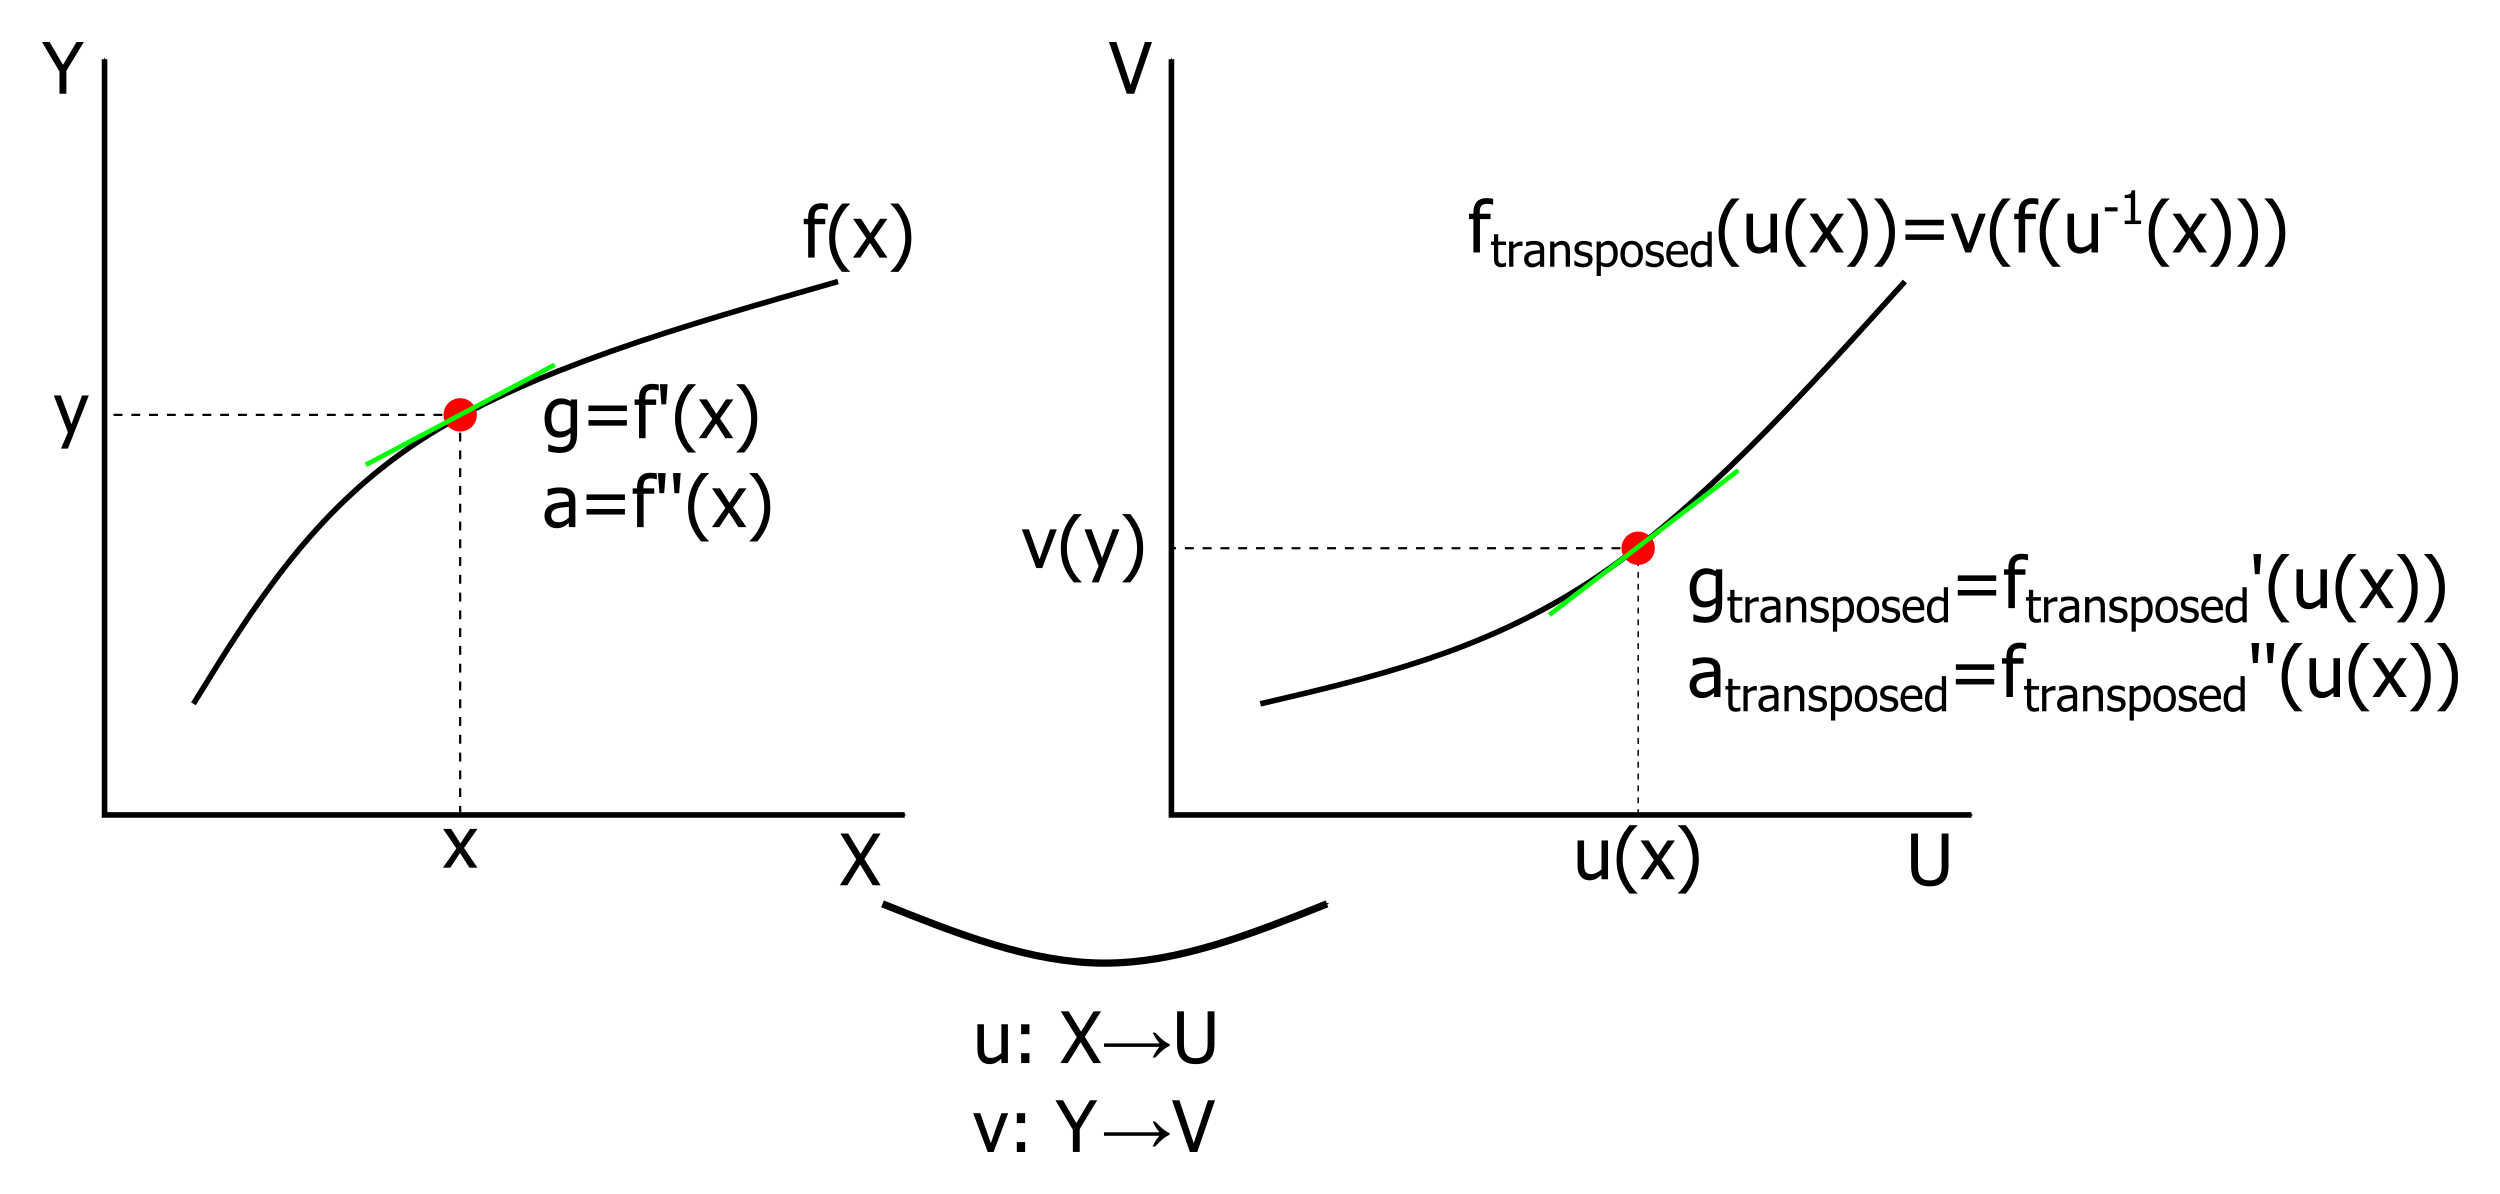 <?xml version="1.0" encoding="UTF-8" standalone="no"?>
<!-- Created with Inkscape (http://www.inkscape.org/) -->

<svg
   xmlns:dc="http://purl.org/dc/elements/1.1/"
   xmlns:cc="http://creativecommons.org/ns#"
   xmlns:rdf="http://www.w3.org/1999/02/22-rdf-syntax-ns#"
   xmlns:svg="http://www.w3.org/2000/svg"
   xmlns="http://www.w3.org/2000/svg"
   xmlns:sodipodi="http://sodipodi.sourceforge.net/DTD/sodipodi-0.dtd"
   xmlns:inkscape="http://www.inkscape.org/namespaces/inkscape"
   width="297.6mm"
   height="142.13mm"
   viewBox="0 0 297.6 142.13"
   version="1.1"
   id="svg8"
   inkscape:version="0.92.4 (5da689c313, 2019-01-14)"
   sodipodi:docname="transpose.svg">
  <defs
     id="defs2">
    <marker
       inkscape:isstock="true"
       style="overflow:visible"
       id="marker2450"
       refX="0"
       refY="0"
       orient="auto"
       inkscape:stockid="Arrow1Mend">
      <path
         transform="matrix(-0.4,0,0,-0.4,-4,0)"
         style="fill:#000000;fill-opacity:1;fill-rule:evenodd;stroke:#000000;stroke-width:1pt;stroke-opacity:1"
         d="M 0,0 5,-5 -12.5,0 5,5 Z"
         id="path2448"
         inkscape:connector-curvature="0" />
    </marker>
    <inkscape:path-effect
       effect="bspline"
       id="path-effect2440"
       is_visible="true"
       weight="33.333"
       steps="2"
       helper_size="0"
       apply_no_weight="true"
       apply_with_weight="true"
       only_selected="false" />
    <marker
       inkscape:isstock="true"
       style="overflow:visible"
       id="marker1413"
       refX="0"
       refY="0"
       orient="auto"
       inkscape:stockid="Arrow1Mend">
      <path
         transform="matrix(-0.4,0,0,-0.4,-4,0)"
         style="fill:#00ff00;fill-opacity:1;fill-rule:evenodd;stroke:#00ff00;stroke-width:1pt;stroke-opacity:1"
         d="M 0,0 5,-5 -12.5,0 5,5 Z"
         id="path1411"
         inkscape:connector-curvature="0" />
    </marker>
    <inkscape:path-effect
       effect="bspline"
       id="path-effect1403"
       is_visible="true"
       weight="33.333"
       steps="2"
       helper_size="0"
       apply_no_weight="true"
       apply_with_weight="true"
       only_selected="false" />
    <inkscape:path-effect
       effect="bspline"
       id="path-effect1397"
       is_visible="true"
       weight="33.333"
       steps="2"
       helper_size="0"
       apply_no_weight="true"
       apply_with_weight="true"
       only_selected="false" />
    <marker
       inkscape:stockid="Arrow1Mend"
       orient="auto"
       refY="0"
       refX="0"
       id="Arrow1Mend"
       style="overflow:visible"
       inkscape:isstock="true"
       inkscape:collect="always">
      <path
         id="path828"
         d="M 0,0 5,-5 -12.5,0 5,5 Z"
         style="fill:#000000;fill-opacity:1;fill-rule:evenodd;stroke:#000000;stroke-width:1pt;stroke-opacity:1"
         transform="matrix(-0.4,0,0,-0.4,-4,0)"
         inkscape:connector-curvature="0" />
    </marker>
    <marker
       inkscape:stockid="Arrow1Send"
       orient="auto"
       refY="0"
       refX="0"
       id="Arrow1Send"
       style="overflow:visible"
       inkscape:isstock="true">
      <path
         id="path834"
         d="M 0,0 5,-5 -12.5,0 5,5 Z"
         style="fill:#000000;fill-opacity:1;fill-rule:evenodd;stroke:#000000;stroke-width:1pt;stroke-opacity:1"
         transform="matrix(-0.2,0,0,-0.2,-1.2,0)"
         inkscape:connector-curvature="0" />
    </marker>
    <marker
       inkscape:stockid="Arrow2Mend"
       orient="auto"
       refY="0"
       refX="0"
       id="Arrow2Mend"
       style="overflow:visible"
       inkscape:isstock="true">
      <path
         id="path846"
         style="fill:#000000;fill-opacity:1;fill-rule:evenodd;stroke:#000000;stroke-width:0.625;stroke-linejoin:round;stroke-opacity:1"
         d="M 8.719,4.034 -2.207,0.016 8.719,-4.002 c -1.745,2.372 -1.735,5.617 -6e-7,8.035 z"
         transform="scale(-0.6)"
         inkscape:connector-curvature="0" />
    </marker>
    <marker
       inkscape:stockid="Arrow1Mstart"
       orient="auto"
       refY="0"
       refX="0"
       id="Arrow1Mstart"
       style="overflow:visible"
       inkscape:isstock="true">
      <path
         id="path825"
         d="M 0,0 5,-5 -12.5,0 5,5 Z"
         style="fill:#000000;fill-opacity:1;fill-rule:evenodd;stroke:#000000;stroke-width:1pt;stroke-opacity:1"
         transform="matrix(0.4,0,0,0.4,4,0)"
         inkscape:connector-curvature="0" />
    </marker>
    <marker
       inkscape:stockid="Arrow1Lstart"
       orient="auto"
       refY="0"
       refX="0"
       id="Arrow1Lstart"
       style="overflow:visible"
       inkscape:isstock="true">
      <path
         id="path819"
         d="M 0,0 5,-5 -12.5,0 5,5 Z"
         style="fill:#000000;fill-opacity:1;fill-rule:evenodd;stroke:#000000;stroke-width:1pt;stroke-opacity:1"
         transform="matrix(0.8,0,0,0.8,10,0)"
         inkscape:connector-curvature="0" />
    </marker>
    <marker
       inkscape:stockid="Arrow1Lend"
       orient="auto"
       refY="0"
       refX="0"
       id="Arrow1Lend"
       style="overflow:visible"
       inkscape:isstock="true">
      <path
         id="path822"
         d="M 0,0 5,-5 -12.5,0 5,5 Z"
         style="fill:#000000;fill-opacity:1;fill-rule:evenodd;stroke:#000000;stroke-width:1pt;stroke-opacity:1"
         transform="matrix(-0.8,0,0,-0.8,-10,0)"
         inkscape:connector-curvature="0" />
    </marker>
    <marker
       inkscape:isstock="true"
       style="overflow:visible"
       id="marker1413-5"
       refX="0"
       refY="0"
       orient="auto"
       inkscape:stockid="Arrow1Mend">
      <path
         inkscape:connector-curvature="0"
         transform="matrix(-0.4,0,0,-0.4,-4,0)"
         style="fill:#00ff00;fill-opacity:1;fill-rule:evenodd;stroke:#00ff00;stroke-width:1pt;stroke-opacity:1"
         d="M 0,0 5,-5 -12.5,0 5,5 Z"
         id="path1411-2" />
    </marker>
    <inkscape:path-effect
       effect="bspline"
       id="path-effect1403-6"
       is_visible="true"
       weight="33.333"
       steps="2"
       helper_size="0"
       apply_no_weight="true"
       apply_with_weight="true"
       only_selected="false" />
    <inkscape:path-effect
       effect="bspline"
       id="path-effect1397-1"
       is_visible="true"
       weight="33.333"
       steps="2"
       helper_size="0"
       apply_no_weight="true"
       apply_with_weight="true"
       only_selected="false" />
    <marker
       inkscape:stockid="Arrow1Mstart"
       orient="auto"
       refY="0"
       refX="0"
       id="Arrow1Mstart-9"
       style="overflow:visible"
       inkscape:isstock="true">
      <path
         inkscape:connector-curvature="0"
         id="path825-0"
         d="M 0,0 5,-5 -12.5,0 5,5 Z"
         style="fill:#000000;fill-opacity:1;fill-rule:evenodd;stroke:#000000;stroke-width:1pt;stroke-opacity:1"
         transform="matrix(0.4,0,0,0.4,4,0)" />
    </marker>
    <marker
       inkscape:stockid="Arrow1Mend"
       orient="auto"
       refY="0"
       refX="0"
       id="Arrow1Mend-8"
       style="overflow:visible"
       inkscape:isstock="true"
       inkscape:collect="always">
      <path
         inkscape:connector-curvature="0"
         id="path828-0"
         d="M 0,0 5,-5 -12.5,0 5,5 Z"
         style="fill:#000000;fill-opacity:1;fill-rule:evenodd;stroke:#000000;stroke-width:1pt;stroke-opacity:1"
         transform="matrix(-0.4,0,0,-0.4,-4,0)" />
    </marker>
  </defs>
  <sodipodi:namedview
     id="base"
     pagecolor="#ffffff"
     bordercolor="#666666"
     borderopacity="1.0"
     inkscape:pageopacity="0.0"
     inkscape:pageshadow="2"
     inkscape:zoom="0.98994949"
     inkscape:cx="594.73093"
     inkscape:cy="286.38886"
     inkscape:document-units="mm"
     inkscape:current-layer="layer1"
     showgrid="true"
     inkscape:snap-bbox="true"
     inkscape:snap-center="true"
     inkscape:snap-object-midpoints="true"
     inkscape:window-width="1920"
     inkscape:window-height="1017"
     inkscape:window-x="-8"
     inkscape:window-y="-8"
     inkscape:window-maximized="1"
     fit-margin-top="5"
     fit-margin-left="5"
     fit-margin-right="5"
     fit-margin-bottom="5">
    <inkscape:grid
       type="xygrid"
       id="grid815"
       originx="-3.429"
       originy="-145.38" />
  </sodipodi:namedview>
  <g
     inkscape:label="レイヤー 1"
     inkscape:groupmode="layer"
     id="layer1"
     transform="translate(-3.429,-9.489)">
    <path
       style="fill:none;stroke:#000000;stroke-width:0.265;stroke-linecap:butt;stroke-linejoin:miter;stroke-miterlimit:4;stroke-dasharray:1.058, 1.058;stroke-dashoffset:0;stroke-opacity:1"
       d="M 58.208,58.875 H 15.875"
       id="path1523"
       inkscape:connector-curvature="0" />
    <path
       style="fill:none;stroke:#000000;stroke-width:0.265;stroke-linecap:butt;stroke-linejoin:miter;stroke-miterlimit:4;stroke-dasharray:1.058, 1.058;stroke-dashoffset:0;stroke-opacity:1"
       d="M 58.208,58.875 V 106.5"
       id="path1529"
       inkscape:connector-curvature="0" />
    <path
       style="fill:none;stroke:#000000;stroke-width:0.665;stroke-linecap:butt;stroke-linejoin:miter;stroke-miterlimit:4;stroke-dasharray:none;stroke-opacity:1;marker-start:url(#Arrow1Mstart);marker-end:url(#Arrow1Mend)"
       d="m 111.125,106.5 h -95.25 v -10.583 -79.375"
       id="path817"
       inkscape:connector-curvature="0" />
    <g
       aria-label="X"
       style="font-style:normal;font-variant:normal;font-weight:normal;font-stretch:normal;font-size:8.467px;line-height:1.25;font-family:Tahoma;-inkscape-font-specification:Tahoma;letter-spacing:0px;word-spacing:0px;fill:#000000;fill-opacity:1;stroke:none;stroke-width:0.265"
       id="text1371">
      <path
         d="m 108.258,114.87 h -0.938 l -1.501,-2.464 -1.525,2.464 h -0.885 l 1.955,-3.08 -1.898,-3.076 h 0.934 l 1.472,2.418 1.492,-2.418 h 0.889 l -1.927,3.034 z"
         style="stroke-width:0.265"
         id="path2845" />
    </g>
    <g
       aria-label="Y"
       style="font-style:normal;font-variant:normal;font-weight:normal;font-stretch:normal;font-size:8.467px;line-height:1.25;font-family:Tahoma;-inkscape-font-specification:Tahoma;letter-spacing:0px;word-spacing:0px;fill:#000000;fill-opacity:1;stroke:none;stroke-width:0.265"
       id="text1371-1">
      <path
         d="m 13.407,14.489 -2.079,3.431 v 2.724 H 10.509 V 18.007 L 8.429,14.489 h 0.91 l 1.587,2.716 1.612,-2.716 z"
         style="stroke-width:0.265"
         id="path2842" />
    </g>
    <path
       style="fill:none;stroke:#000000;stroke-width:0.665;stroke-linecap:butt;stroke-linejoin:miter;stroke-miterlimit:4;stroke-dasharray:none;stroke-opacity:1"
       d="M 26.458,93.271 C 33.514,81.805 40.57,70.34 53.358,61.962 66.146,53.583 84.667,48.292 103.188,43"
       id="path1395"
       inkscape:connector-curvature="0"
       inkscape:path-effect="#path-effect1397"
       inkscape:original-d="M 26.458333,93.270833 C 33.514154,81.805289 40.569708,70.340013 47.624999,58.875001 66.145596,53.583213 84.666928,48.291403 103.1875,43"
       sodipodi:nodetypes="ccc" />
    <circle
       style="fill:#ff0000;fill-opacity:1;stroke:none;stroke-width:0.997;stroke-linecap:butt;stroke-linejoin:miter;stroke-miterlimit:4;stroke-dasharray:none;stroke-dashoffset:0;stroke-opacity:1"
       id="path1399"
       cx="58.208"
       cy="58.875"
       r="1.984" />
    <path
       style="fill:#00ff00;stroke:#00ff00;stroke-width:0.565;stroke-linecap:butt;stroke-linejoin:miter;stroke-miterlimit:4;stroke-dasharray:none;stroke-opacity:1;marker-end:url(#marker1413)"
       d="M 47.625,64.167 C 55.122,60.198 62.618,56.229 70.115,52.26"
       id="path1401"
       inkscape:connector-curvature="0"
       inkscape:path-effect="#path-effect1403"
       inkscape:original-d="M 47.624999,64.166667 C 55.121791,60.197653 62.61832,56.228903 70.114582,52.260417"
       transform="translate(-0.661,0.661)" />
    <g
       style="font-style:normal;font-variant:normal;font-weight:normal;font-stretch:normal;font-size:2.822px;line-height:1.25;font-family:Tahoma;-inkscape-font-specification:Tahoma;letter-spacing:0px;word-spacing:0px;fill:#000000;fill-opacity:1;stroke:none;stroke-width:0.265"
       id="text1495" />
    <g
       aria-label="f(x)"
       style="font-style:normal;font-variant:normal;font-weight:normal;font-stretch:normal;font-size:8.467px;line-height:1.25;font-family:Tahoma;-inkscape-font-specification:Tahoma;letter-spacing:0px;word-spacing:0px;fill:#000000;fill-opacity:1;stroke:none;stroke-width:0.265"
       id="text1371-8">
      <path
         d="m 101.978,34.463 h -0.041 q -0.103,-0.037 -0.298,-0.07 -0.194,-0.037 -0.347,-0.037 -0.492,0 -0.703,0.223 -0.207,0.219 -0.207,0.798 v 0.157 h 1.286 v 0.645 h -1.261 v 3.973 h -0.777 v -3.973 h -0.525 v -0.645 h 0.525 v -0.153 q 0,-0.835 0.401,-1.269 0.401,-0.434 1.149,-0.434 0.215,0 0.422,0.025 0.207,0.021 0.376,0.05 z"
         style="stroke-width:0.265"
         id="path2832" />
      <path
         d="m 104.616,41.855 h -0.947 q -0.719,-0.856 -1.133,-1.811 -0.409,-0.955 -0.409,-2.257 0,-1.273 0.405,-2.241 0.409,-0.972 1.137,-1.827 h 0.947 v 0.041 q -0.335,0.302 -0.641,0.699 -0.302,0.393 -0.562,0.918 -0.248,0.508 -0.405,1.12 -0.153,0.612 -0.153,1.29 0,0.707 0.149,1.294 0.153,0.587 0.409,1.116 0.248,0.508 0.566,0.918 0.318,0.413 0.637,0.699 z"
         style="stroke-width:0.265"
         id="path2834" />
      <path
         d="m 109.072,40.152 h -0.955 l -1.12,-1.745 -1.153,1.745 h -0.881 l 1.604,-2.29 -1.587,-2.328 h 0.955 l 1.112,1.728 1.141,-1.728 h 0.885 l -1.596,2.274 z"
         style="stroke-width:0.265"
         id="path2836" />
      <path
         d="m 111.917,37.787 q 0,1.277 -0.409,2.245 -0.409,0.967 -1.133,1.823 h -0.947 v -0.041 q 0.318,-0.285 0.641,-0.703 0.322,-0.413 0.562,-0.914 0.256,-0.533 0.405,-1.124 0.153,-0.595 0.153,-1.286 0,-0.682 -0.153,-1.29 -0.153,-0.608 -0.405,-1.12 -0.252,-0.513 -0.571,-0.922 -0.318,-0.409 -0.633,-0.695 v -0.041 h 0.947 q 0.719,0.856 1.129,1.819 0.413,0.963 0.413,2.249 z"
         style="stroke-width:0.265"
         id="path2838" />
    </g>
    <g
       style="font-style:normal;font-variant:normal;font-weight:normal;font-stretch:normal;font-size:2.822px;line-height:1.25;font-family:Tahoma;-inkscape-font-specification:Tahoma;letter-spacing:0px;word-spacing:0px;fill:#000000;fill-opacity:1;stroke:none;stroke-width:0.265"
       id="text1533" />
    <g
       aria-label="x"
       style="font-style:normal;font-variant:normal;font-weight:normal;font-stretch:normal;font-size:8.467px;line-height:1.25;font-family:Tahoma;-inkscape-font-specification:Tahoma;letter-spacing:0px;word-spacing:0px;fill:#000000;fill-opacity:1;stroke:none;stroke-width:0.265"
       id="text1371-2">
      <path
         d="m 60.263,112.778 h -0.955 l -1.12,-1.745 -1.153,1.745 H 56.154 l 1.604,-2.29 -1.587,-2.328 h 0.955 l 1.112,1.728 1.141,-1.728 h 0.885 l -1.596,2.274 z"
         style="stroke-width:0.265"
         id="path2828" />
    </g>
    <g
       aria-label="y"
       style="font-style:normal;font-variant:normal;font-weight:normal;font-stretch:normal;font-size:8.467px;line-height:1.25;font-family:Tahoma;-inkscape-font-specification:Tahoma;letter-spacing:0px;word-spacing:0px;fill:#000000;fill-opacity:1;stroke:none;stroke-width:0.265"
       id="text1371-2-9">
      <path
         d="m 14.002,56.566 -2.485,6.321 h -0.831 l 0.827,-1.926 -1.678,-4.395 h 0.839 l 1.261,3.419 1.257,-3.419 z"
         style="stroke-width:0.265"
         id="path2825" />
    </g>
    <g
       aria-label="g=f'(x)
a=f''(x)"
       style="font-style:normal;font-variant:normal;font-weight:normal;font-stretch:normal;font-size:8.467px;line-height:1.25;font-family:Tahoma;-inkscape-font-specification:Tahoma;letter-spacing:0px;word-spacing:0px;fill:#000000;fill-opacity:1;stroke:none;stroke-width:0.265"
       id="text1371-2-9-2">
      <path
         d="m 71.347,60.403 v -2.534 q -0.289,-0.141 -0.537,-0.198 -0.244,-0.062 -0.488,-0.062 -0.591,0 -0.93,0.434 -0.339,0.434 -0.339,1.244 0,0.769 0.256,1.17 0.26,0.401 0.839,0.401 0.302,0 0.62,-0.12 0.322,-0.12 0.579,-0.335 z m -2.613,1.993 q 0.079,0.033 0.232,0.087 0.153,0.058 0.347,0.107 0.215,0.054 0.397,0.087 0.182,0.033 0.397,0.033 0.36,0 0.608,-0.095 0.252,-0.095 0.393,-0.265 0.132,-0.169 0.186,-0.393 0.054,-0.223 0.054,-0.508 v -0.405 q -0.314,0.273 -0.616,0.405 -0.302,0.128 -0.757,0.128 -0.79,0 -1.257,-0.587 -0.467,-0.587 -0.467,-1.687 0,-0.575 0.161,-1.017 0.161,-0.446 0.434,-0.757 0.26,-0.298 0.616,-0.459 0.356,-0.161 0.736,-0.161 0.36,0 0.62,0.087 0.265,0.083 0.529,0.24 l 0.045,-0.198 h 0.732 v 4.093 q 0,1.174 -0.513,1.724 -0.513,0.55 -1.567,0.55 -0.339,0 -0.695,-0.054 -0.351,-0.054 -0.657,-0.145 V 62.395 Z"
         style="stroke-width:0.265"
         id="path2794" />
      <path
         d="m 78.052,58.422 h -4.572 v -0.661 h 4.572 z m 0,1.736 h -4.572 v -0.661 h 4.572 z"
         style="stroke-width:0.265"
         id="path2796" />
      <path
         d="m 81.847,55.967 h -0.041 q -0.103,-0.037 -0.298,-0.07 -0.194,-0.037 -0.347,-0.037 -0.492,0 -0.703,0.223 -0.207,0.219 -0.207,0.798 v 0.157 h 1.286 v 0.645 h -1.261 v 3.973 h -0.777 v -3.973 h -0.525 v -0.645 h 0.525 v -0.153 q 0,-0.835 0.401,-1.269 0.401,-0.434 1.149,-0.434 0.215,0 0.422,0.025 0.207,0.021 0.376,0.05 z"
         style="stroke-width:0.265"
         id="path2798" />
      <path
         d="m 82.901,55.223 -0.178,2.394 h -0.562 l -0.178,-2.394 z"
         style="stroke-width:0.265"
         id="path2800" />
      <path
         d="m 86.271,63.358 h -0.947 q -0.719,-0.856 -1.133,-1.811 -0.409,-0.955 -0.409,-2.257 0,-1.273 0.405,-2.241 0.409,-0.972 1.137,-1.827 h 0.947 v 0.041 q -0.335,0.302 -0.641,0.699 -0.302,0.393 -0.562,0.918 -0.248,0.508 -0.405,1.12 -0.153,0.612 -0.153,1.29 0,0.707 0.149,1.294 0.153,0.587 0.409,1.116 0.248,0.508 0.566,0.918 0.318,0.413 0.637,0.699 z"
         style="stroke-width:0.265"
         id="path2802" />
      <path
         d="M 90.727,61.655 H 89.772 l -1.12,-1.745 -1.153,1.745 h -0.881 l 1.604,-2.29 -1.587,-2.328 h 0.955 l 1.112,1.728 1.141,-1.728 h 0.885 l -1.596,2.274 z"
         style="stroke-width:0.265"
         id="path2804" />
      <path
         d="m 93.572,59.29 q 0,1.277 -0.409,2.245 -0.409,0.967 -1.133,1.823 h -0.947 v -0.041 q 0.318,-0.285 0.641,-0.703 0.322,-0.413 0.562,-0.914 0.256,-0.533 0.405,-1.124 0.153,-0.595 0.153,-1.286 0,-0.682 -0.153,-1.29 -0.153,-0.608 -0.405,-1.12 -0.252,-0.513 -0.571,-0.922 -0.318,-0.409 -0.633,-0.695 v -0.041 h 0.947 q 0.719,0.856 1.129,1.819 0.413,0.963 0.413,2.249 z"
         style="stroke-width:0.265"
         id="path2806" />
      <path
         d="m 71.148,71.102 v -1.282 q -0.277,0.025 -0.703,0.07 -0.422,0.041 -0.682,0.12 -0.31,0.095 -0.513,0.294 -0.203,0.194 -0.203,0.546 0,0.397 0.223,0.599 0.223,0.203 0.653,0.203 0.368,0 0.666,-0.157 0.298,-0.161 0.558,-0.393 z m 0,0.645 q -0.095,0.07 -0.256,0.198 -0.157,0.124 -0.306,0.198 -0.207,0.107 -0.401,0.165 -0.19,0.058 -0.537,0.058 -0.285,0 -0.542,-0.107 -0.256,-0.107 -0.451,-0.302 -0.186,-0.19 -0.298,-0.467 -0.112,-0.281 -0.112,-0.591 0,-0.48 0.203,-0.814 0.203,-0.339 0.641,-0.537 0.389,-0.178 0.918,-0.244 0.529,-0.07 1.141,-0.103 v -0.149 q 0,-0.273 -0.083,-0.438 -0.083,-0.169 -0.232,-0.26 -0.149,-0.095 -0.364,-0.124 -0.215,-0.033 -0.442,-0.033 -0.269,0 -0.633,0.083 -0.364,0.079 -0.728,0.232 h -0.045 v -0.79 q 0.215,-0.062 0.616,-0.136 0.401,-0.074 0.794,-0.074 0.475,0 0.802,0.074 0.327,0.074 0.587,0.269 0.252,0.19 0.376,0.492 0.124,0.302 0.124,0.736 v 3.158 h -0.773 z"
         style="stroke-width:0.265"
         id="path2808" />
      <path
         d="M 77.821,69.006 H 73.248 V 68.344 h 4.572 z m 0,1.736 h -4.572 v -0.661 h 4.572 z"
         style="stroke-width:0.265"
         id="path2810" />
      <path
         d="m 81.616,66.55 h -0.041 q -0.103,-0.037 -0.298,-0.07 -0.194,-0.037 -0.347,-0.037 -0.492,0 -0.703,0.223 -0.207,0.219 -0.207,0.798 v 0.157 h 1.286 v 0.645 h -1.261 v 3.973 H 79.268 V 68.266 H 78.742 V 67.621 h 0.525 v -0.153 q 0,-0.835 0.401,-1.269 0.401,-0.434 1.149,-0.434 0.215,0 0.422,0.025 0.207,0.021 0.376,0.05 z"
         style="stroke-width:0.265"
         id="path2812" />
      <path
         d="m 82.67,65.806 -0.178,2.394 h -0.562 l -0.178,-2.394 z"
         style="stroke-width:0.265"
         id="path2814" />
      <path
         d="m 84.456,65.806 -0.178,2.394 h -0.562 l -0.178,-2.394 z"
         style="stroke-width:0.265"
         id="path2816" />
      <path
         d="m 87.825,73.942 h -0.947 q -0.719,-0.856 -1.133,-1.811 -0.409,-0.955 -0.409,-2.257 0,-1.273 0.405,-2.241 0.409,-0.972 1.137,-1.827 h 0.947 v 0.041 q -0.335,0.302 -0.641,0.699 -0.302,0.393 -0.562,0.918 -0.248,0.508 -0.405,1.12 -0.153,0.612 -0.153,1.29 0,0.707 0.149,1.294 0.153,0.587 0.409,1.116 0.248,0.508 0.566,0.918 0.318,0.413 0.637,0.699 z"
         style="stroke-width:0.265"
         id="path2818" />
      <path
         d="m 92.282,72.239 h -0.955 l -1.12,-1.745 -1.153,1.745 h -0.881 l 1.604,-2.29 -1.587,-2.328 h 0.955 l 1.112,1.728 1.141,-1.728 h 0.885 l -1.596,2.274 z"
         style="stroke-width:0.265"
         id="path2820" />
      <path
         d="m 95.126,69.874 q 0,1.277 -0.409,2.245 -0.409,0.967 -1.133,1.823 H 92.637 v -0.041 q 0.318,-0.285 0.641,-0.703 0.322,-0.413 0.562,-0.914 0.256,-0.533 0.405,-1.124 0.153,-0.595 0.153,-1.286 0,-0.682 -0.153,-1.29 -0.153,-0.608 -0.405,-1.12 -0.252,-0.513 -0.571,-0.922 -0.318,-0.409 -0.633,-0.695 v -0.041 h 0.947 q 0.719,0.856 1.129,1.819 0.413,0.963 0.413,2.249 z"
         style="stroke-width:0.265"
         id="path2822" />
    </g>
    <path
       style="fill:none;stroke:#000000;stroke-width:0.265;stroke-linecap:butt;stroke-linejoin:miter;stroke-miterlimit:4;stroke-dasharray:1.058, 1.058;stroke-dashoffset:0;stroke-opacity:1"
       d="M 198.438,74.75 H 142.875"
       id="path1523-1"
       inkscape:connector-curvature="0"
       sodipodi:nodetypes="cc" />
    <path
       style="fill:none;stroke:#000000;stroke-width:0.176;stroke-linecap:butt;stroke-linejoin:miter;stroke-miterlimit:4;stroke-dasharray:0.706, 0.706;stroke-dashoffset:0;stroke-opacity:1"
       d="M 198.438,74.75 V 106.5"
       id="path1529-2"
       inkscape:connector-curvature="0" />
    <path
       style="fill:none;stroke:#000000;stroke-width:0.665;stroke-linecap:butt;stroke-linejoin:miter;stroke-miterlimit:4;stroke-dasharray:none;stroke-opacity:1;marker-start:url(#Arrow1Mstart-9);marker-end:url(#Arrow1Mend-8)"
       d="m 238.125,106.5 h -95.25 V 95.917 16.542"
       id="path817-3"
       inkscape:connector-curvature="0" />
    <g
       aria-label="U"
       style="font-style:normal;font-variant:normal;font-weight:normal;font-stretch:normal;font-size:8.467px;line-height:1.25;font-family:Tahoma;-inkscape-font-specification:Tahoma;letter-spacing:0px;word-spacing:0px;fill:#000000;fill-opacity:1;stroke:none;stroke-width:0.265"
       id="text1371-7">
      <path
         d="m 233.15,114.998 q -0.542,0 -0.947,-0.141 -0.405,-0.145 -0.69,-0.426 -0.322,-0.322 -0.455,-0.769 -0.132,-0.451 -0.132,-1.108 v -3.841 h 0.819 v 3.841 q 0,0.426 0.054,0.719 0.054,0.289 0.211,0.521 0.165,0.248 0.446,0.376 0.285,0.128 0.695,0.128 0.384,0 0.682,-0.128 0.298,-0.128 0.463,-0.376 0.153,-0.236 0.207,-0.521 0.058,-0.285 0.058,-0.699 v -3.861 h 0.819 v 3.841 q 0,0.641 -0.132,1.1 -0.128,0.459 -0.455,0.777 -0.294,0.285 -0.686,0.426 -0.389,0.141 -0.955,0.141 z"
         style="stroke-width:0.265"
         id="path2791" />
    </g>
    <g
       aria-label="V"
       style="font-style:normal;font-variant:normal;font-weight:normal;font-stretch:normal;font-size:8.467px;line-height:1.25;font-family:Tahoma;-inkscape-font-specification:Tahoma;letter-spacing:0px;word-spacing:0px;fill:#000000;fill-opacity:1;stroke:none;stroke-width:0.265"
       id="text1371-1-6">
      <path
         d="m 140.56,14.489 -2.117,6.156 h -0.885 l -2.117,-6.156 h 0.876 l 1.703,5.11 1.703,-5.11 z"
         style="stroke-width:0.265"
         id="path2788" />
    </g>
    <path
       transform="translate(127)"
       style="fill:none;stroke:#000000;stroke-width:0.665;stroke-linecap:butt;stroke-linejoin:miter;stroke-miterlimit:4;stroke-dasharray:none;stroke-opacity:1"
       d="M 26.458,93.271 C 39.688,90.184 52.917,87.097 65.705,78.719 78.493,70.34 90.841,56.67 103.188,43"
       id="path1395-5"
       inkscape:connector-curvature="0"
       inkscape:path-effect="#path-effect1397-1"
       inkscape:original-d="M 26.458333,93.270833 C 39.687767,90.183762 52.916932,87.096957 66.145833,84.010417 78.49332,70.340014 90.84054,56.669876 103.1875,43"
       sodipodi:nodetypes="ccc" />
    <circle
       style="fill:#ff0000;fill-opacity:1;stroke:none;stroke-width:0.998;stroke-linecap:butt;stroke-linejoin:miter;stroke-miterlimit:4;stroke-dasharray:none;stroke-dashoffset:0;stroke-opacity:1"
       id="path1399-6"
       cx="198.438"
       cy="74.75"
       r="1.984" />
    <path
       style="fill:#00ff00;stroke:#00ff00;stroke-width:0.565;stroke-linecap:butt;stroke-linejoin:miter;stroke-miterlimit:4;stroke-dasharray:none;stroke-opacity:1;marker-end:url(#marker1413-5)"
       d="M 48.286,66.151 C 55.783,60.418 63.28,54.686 70.776,48.953"
       id="path1401-6"
       inkscape:connector-curvature="0"
       inkscape:path-effect="#path-effect1403-6"
       inkscape:original-d="M 48.286457,66.151042 C 55.783249,60.418139 63.279777,54.685499 70.77604,48.953125"
       transform="translate(139.568,16.536)"
       sodipodi:nodetypes="cc" />
    <g
       aria-label="ftransposed(u(x))=v(f(u-1(x)))"
       style="font-style:normal;font-variant:normal;font-weight:normal;font-stretch:normal;font-size:8.467px;line-height:1.25;font-family:Tahoma;-inkscape-font-specification:Tahoma;letter-spacing:0px;word-spacing:0px;fill:#000000;fill-opacity:1;stroke:none;stroke-width:0.265"
       id="text1371-8-1">
      <path
         d="m 181.171,33.857 h -0.041 q -0.103,-0.037 -0.298,-0.07 -0.194,-0.037 -0.347,-0.037 -0.492,0 -0.703,0.223 -0.207,0.219 -0.207,0.798 v 0.157 h 1.286 v 0.645 h -1.261 v 3.973 h -0.777 v -3.973 h -0.525 v -0.645 h 0.525 v -0.153 q 0,-0.835 0.401,-1.269 0.401,-0.434 1.149,-0.434 0.215,0 0.422,0.025 0.207,0.021 0.376,0.05 z"
         style="stroke-width:0.265"
         id="path2727" />
      <path
         d="m 182.147,41.298 q -0.414,0 -0.645,-0.234 -0.231,-0.236 -0.231,-0.744 v -1.663 h -0.341 V 38.237 h 0.341 v -0.863 h 0.505 v 0.863 h 0.93 v 0.419 h -0.93 v 1.427 q 0,0.228 0.008,0.352 0.008,0.124 0.062,0.231 0.046,0.094 0.148,0.142 0.102,0.046 0.277,0.046 0.124,0 0.239,-0.035 0.116,-0.038 0.167,-0.062 h 0.03 v 0.454 q -0.142,0.04 -0.29,0.062 -0.145,0.024 -0.269,0.024 z"
         style="font-size:65%;baseline-shift:sub"
         id="path2729" />
      <path
         d="m 184.668,38.78 h -0.027 q -0.056,-0.016 -0.121,-0.019 -0.062,-0.005 -0.15,-0.005 -0.204,0 -0.406,0.089 -0.202,0.089 -0.382,0.263 v 2.131 h -0.505 V 38.237 h 0.505 v 0.446 q 0.277,-0.245 0.481,-0.344 0.207,-0.102 0.4,-0.102 0.078,0 0.116,0.005 0.04,0.003 0.089,0.011 z"
         style="font-size:65%;baseline-shift:sub"
         id="path2731" />
      <path
         d="m 186.742,40.499 v -0.833 q -0.18,0.016 -0.457,0.046 -0.274,0.027 -0.443,0.078 -0.202,0.062 -0.333,0.191 -0.132,0.126 -0.132,0.355 0,0.258 0.145,0.39 0.145,0.132 0.425,0.132 0.239,0 0.433,-0.102 0.193,-0.105 0.363,-0.255 z m 0,0.419 q -0.062,0.046 -0.167,0.129 -0.102,0.081 -0.199,0.129 -0.134,0.07 -0.261,0.107 -0.124,0.038 -0.349,0.038 -0.185,0 -0.352,-0.07 -0.167,-0.07 -0.293,-0.196 -0.121,-0.124 -0.193,-0.304 -0.072,-0.183 -0.072,-0.384 0,-0.312 0.132,-0.529 0.132,-0.22 0.417,-0.349 0.253,-0.116 0.597,-0.159 0.344,-0.046 0.742,-0.067 v -0.097 q 0,-0.177 -0.054,-0.285 -0.054,-0.11 -0.15,-0.169 -0.097,-0.062 -0.236,-0.081 -0.14,-0.021 -0.288,-0.021 -0.175,0 -0.411,0.054 -0.236,0.051 -0.473,0.15 h -0.03 v -0.513 q 0.14,-0.04 0.4,-0.089 0.261,-0.048 0.516,-0.048 0.309,0 0.521,0.048 0.212,0.048 0.382,0.175 0.164,0.124 0.245,0.32 0.081,0.196 0.081,0.478 v 2.053 h -0.502 z"
         style="font-size:65%;baseline-shift:sub"
         id="path2733" />
      <path
         d="m 190.316,41.238 h -0.505 v -1.709 q 0,-0.207 -0.021,-0.384 -0.019,-0.18 -0.075,-0.288 -0.062,-0.113 -0.172,-0.167 -0.11,-0.056 -0.301,-0.056 -0.188,0 -0.39,0.102 -0.199,0.099 -0.39,0.261 v 2.241 h -0.505 V 38.237 h 0.505 v 0.333 q 0.226,-0.202 0.446,-0.309 0.22,-0.107 0.465,-0.107 0.443,0 0.693,0.293 0.25,0.29 0.25,0.844 z"
         style="font-size:65%;baseline-shift:sub"
         id="path2735" />
      <path
         d="m 191.842,41.311 q -0.301,0 -0.564,-0.081 -0.261,-0.081 -0.433,-0.172 v -0.567 h 0.027 q 0.065,0.051 0.15,0.113 0.089,0.062 0.234,0.129 0.129,0.059 0.282,0.105 0.156,0.046 0.322,0.046 0.121,0 0.258,-0.027 0.137,-0.03 0.204,-0.073 0.094,-0.062 0.134,-0.132 0.043,-0.07 0.043,-0.21 0,-0.18 -0.099,-0.271 -0.097,-0.091 -0.347,-0.153 -0.097,-0.024 -0.253,-0.056 -0.156,-0.032 -0.288,-0.07 -0.344,-0.099 -0.5,-0.306 -0.156,-0.21 -0.156,-0.505 0,-0.406 0.306,-0.661 0.306,-0.255 0.814,-0.255 0.25,0 0.502,0.062 0.253,0.062 0.425,0.156 v 0.54 h -0.027 q -0.193,-0.153 -0.433,-0.242 -0.236,-0.089 -0.478,-0.089 -0.25,0 -0.422,0.105 -0.172,0.105 -0.172,0.317 0,0.188 0.102,0.282 0.102,0.091 0.328,0.15 0.113,0.03 0.25,0.059 0.14,0.027 0.293,0.064 0.333,0.083 0.5,0.277 0.169,0.193 0.169,0.527 0,0.193 -0.078,0.368 -0.075,0.172 -0.223,0.296 -0.161,0.134 -0.365,0.204 -0.202,0.07 -0.508,0.07 z"
         style="font-size:65%;baseline-shift:sub"
         id="path2737" />
      <path
         d="m 196.01,39.658 q 0,0.75 -0.36,1.196 -0.357,0.443 -0.906,0.443 -0.223,0 -0.395,-0.051 -0.172,-0.051 -0.352,-0.159 v 1.258 h -0.505 V 38.237 h 0.505 v 0.314 q 0.188,-0.169 0.417,-0.282 0.231,-0.116 0.502,-0.116 0.516,0 0.803,0.408 0.29,0.408 0.29,1.096 z m -0.521,0.056 q 0,-0.513 -0.164,-0.795 -0.164,-0.285 -0.532,-0.285 -0.215,0 -0.417,0.097 -0.199,0.094 -0.379,0.245 v 1.701 q 0.199,0.097 0.339,0.132 0.142,0.035 0.325,0.035 0.392,0 0.61,-0.288 0.218,-0.288 0.218,-0.841 z"
         style="font-size:65%;baseline-shift:sub"
         id="path2739" />
      <path
         d="m 199.004,39.739 q 0,0.758 -0.365,1.172 -0.365,0.411 -0.973,0.411 -0.626,0 -0.986,-0.425 -0.357,-0.427 -0.357,-1.158 0,-0.752 0.368,-1.169 0.371,-0.417 0.975,-0.417 0.607,0 0.973,0.417 0.365,0.414 0.365,1.169 z m -0.521,0 q 0,-0.583 -0.212,-0.865 -0.212,-0.285 -0.605,-0.285 -0.395,0 -0.61,0.285 -0.212,0.282 -0.212,0.865 0,0.564 0.212,0.857 0.215,0.29 0.61,0.29 0.39,0 0.602,-0.285 0.215,-0.288 0.215,-0.863 z"
         style="font-size:65%;baseline-shift:sub"
         id="path2741" />
      <path
         d="m 200.334,41.311 q -0.301,0 -0.564,-0.081 -0.261,-0.081 -0.433,-0.172 v -0.567 h 0.027 q 0.065,0.051 0.15,0.113 0.089,0.062 0.234,0.129 0.129,0.059 0.282,0.105 0.156,0.046 0.322,0.046 0.121,0 0.258,-0.027 0.137,-0.03 0.204,-0.073 0.094,-0.062 0.134,-0.132 0.043,-0.07 0.043,-0.21 0,-0.18 -0.099,-0.271 -0.097,-0.091 -0.347,-0.153 -0.097,-0.024 -0.253,-0.056 -0.156,-0.032 -0.288,-0.07 -0.344,-0.099 -0.5,-0.306 -0.156,-0.21 -0.156,-0.505 0,-0.406 0.306,-0.661 0.306,-0.255 0.814,-0.255 0.25,0 0.502,0.062 0.253,0.062 0.425,0.156 v 0.54 h -0.027 q -0.193,-0.153 -0.433,-0.242 -0.236,-0.089 -0.478,-0.089 -0.25,0 -0.422,0.105 -0.172,0.105 -0.172,0.317 0,0.188 0.102,0.282 0.102,0.091 0.328,0.15 0.113,0.03 0.25,0.059 0.14,0.027 0.293,0.064 0.333,0.083 0.5,0.277 0.169,0.193 0.169,0.527 0,0.193 -0.078,0.368 -0.075,0.172 -0.223,0.296 -0.161,0.134 -0.365,0.204 -0.202,0.07 -0.508,0.07 z"
         style="font-size:65%;baseline-shift:sub"
         id="path2743" />
      <path
         d="m 203.287,41.308 q -0.717,0 -1.115,-0.403 -0.395,-0.406 -0.395,-1.15 0,-0.734 0.384,-1.166 0.384,-0.435 1.005,-0.435 0.279,0 0.494,0.081 0.215,0.081 0.376,0.253 0.161,0.172 0.247,0.422 0.086,0.247 0.086,0.607 v 0.274 h -2.08 q 0,0.524 0.263,0.801 0.263,0.277 0.728,0.277 0.167,0 0.325,-0.038 0.161,-0.038 0.29,-0.097 0.137,-0.062 0.231,-0.118 0.094,-0.059 0.156,-0.11 h 0.03 v 0.551 q -0.089,0.035 -0.22,0.089 -0.132,0.051 -0.236,0.081 -0.148,0.04 -0.269,0.062 -0.118,0.021 -0.301,0.021 z m 0.591,-1.905 q -0.005,-0.204 -0.048,-0.352 -0.043,-0.148 -0.124,-0.25 -0.089,-0.113 -0.228,-0.172 -0.137,-0.059 -0.341,-0.059 -0.202,0 -0.344,0.062 -0.14,0.059 -0.255,0.175 -0.113,0.118 -0.172,0.263 -0.059,0.142 -0.075,0.333 z"
         style="font-size:65%;baseline-shift:sub"
         id="path2745" />
      <path
         d="m 207.197,41.238 h -0.505 v -0.306 q -0.118,0.099 -0.204,0.164 -0.086,0.064 -0.202,0.118 -0.107,0.051 -0.223,0.078 -0.116,0.03 -0.269,0.03 -0.245,0 -0.454,-0.102 -0.207,-0.102 -0.352,-0.298 -0.148,-0.199 -0.228,-0.489 -0.081,-0.293 -0.081,-0.672 0,-0.395 0.102,-0.683 0.102,-0.29 0.282,-0.505 0.164,-0.196 0.395,-0.306 0.234,-0.113 0.489,-0.113 0.226,0 0.392,0.051 0.167,0.048 0.352,0.153 v -1.301 h 0.505 z m -0.505,-0.731 v -1.731 q -0.188,-0.091 -0.339,-0.126 -0.148,-0.035 -0.322,-0.035 -0.39,0 -0.61,0.293 -0.22,0.29 -0.22,0.841 0,0.529 0.169,0.812 0.169,0.279 0.543,0.279 0.199,0 0.4,-0.089 0.202,-0.091 0.379,-0.245 z"
         style="font-size:65%;baseline-shift:sub"
         id="path2747" />
      <path
         d="m 210.498,41.248 h -0.947 q -0.719,-0.856 -1.133,-1.811 -0.409,-0.955 -0.409,-2.257 0,-1.273 0.405,-2.241 0.409,-0.972 1.137,-1.827 h 0.947 v 0.041 q -0.335,0.302 -0.641,0.699 -0.302,0.393 -0.562,0.918 -0.248,0.508 -0.405,1.12 -0.153,0.612 -0.153,1.29 0,0.707 0.149,1.294 0.153,0.587 0.409,1.116 0.248,0.508 0.566,0.918 0.318,0.413 0.637,0.699 z"
         style="stroke-width:0.265"
         id="path2749" />
      <path
         d="m 214.962,39.545 h -0.777 v -0.513 q -0.36,0.314 -0.682,0.48 -0.322,0.161 -0.719,0.161 -0.302,0 -0.571,-0.099 -0.265,-0.099 -0.463,-0.314 -0.198,-0.215 -0.31,-0.542 -0.107,-0.327 -0.107,-0.794 v -2.997 h 0.777 v 2.629 q 0,0.368 0.025,0.612 0.029,0.24 0.124,0.422 0.095,0.178 0.256,0.26 0.165,0.083 0.471,0.083 0.285,0 0.608,-0.161 0.322,-0.161 0.591,-0.397 v -3.448 h 0.777 z"
         style="stroke-width:0.265"
         id="path2751" />
      <path
         d="m 218.468,41.248 h -0.947 q -0.719,-0.856 -1.133,-1.811 -0.409,-0.955 -0.409,-2.257 0,-1.273 0.405,-2.241 0.409,-0.972 1.137,-1.827 h 0.947 v 0.041 q -0.335,0.302 -0.641,0.699 -0.302,0.393 -0.562,0.918 -0.248,0.508 -0.405,1.12 -0.153,0.612 -0.153,1.29 0,0.707 0.149,1.294 0.153,0.587 0.409,1.116 0.248,0.508 0.566,0.918 0.318,0.413 0.637,0.699 z"
         style="stroke-width:0.265"
         id="path2753" />
      <path
         d="m 222.925,39.545 h -0.955 l -1.12,-1.745 -1.153,1.745 h -0.881 l 1.604,-2.29 -1.587,-2.328 h 0.955 l 1.112,1.728 1.141,-1.728 h 0.885 l -1.596,2.274 z"
         style="stroke-width:0.265"
         id="path2755" />
      <path
         d="m 225.769,37.18 q 0,1.277 -0.409,2.245 -0.409,0.967 -1.133,1.823 h -0.947 v -0.041 q 0.318,-0.285 0.641,-0.703 0.322,-0.413 0.562,-0.914 0.256,-0.533 0.405,-1.124 0.153,-0.595 0.153,-1.286 0,-0.682 -0.153,-1.29 -0.153,-0.608 -0.405,-1.12 -0.252,-0.513 -0.571,-0.922 -0.318,-0.409 -0.633,-0.695 v -0.041 h 0.947 q 0.719,0.856 1.129,1.819 0.413,0.963 0.413,2.249 z"
         style="stroke-width:0.265"
         id="path2757" />
      <path
         d="m 229.01,37.18 q 0,1.277 -0.409,2.245 -0.409,0.967 -1.133,1.823 h -0.947 v -0.041 q 0.318,-0.285 0.641,-0.703 0.322,-0.413 0.562,-0.914 0.256,-0.533 0.405,-1.124 0.153,-0.595 0.153,-1.286 0,-0.682 -0.153,-1.29 -0.153,-0.608 -0.405,-1.12 -0.252,-0.513 -0.571,-0.922 -0.318,-0.409 -0.633,-0.695 v -0.041 h 0.947 q 0.719,0.856 1.129,1.819 0.413,0.963 0.413,2.249 z"
         style="stroke-width:0.265"
         id="path2759" />
      <path
         d="m 234.823,36.312 h -4.572 v -0.661 h 4.572 z m 0,1.736 h -4.572 v -0.661 h 4.572 z"
         style="stroke-width:0.265"
         id="path2761" />
      <path
         d="m 239.817,34.927 -1.74,4.618 h -0.699 l -1.728,-4.618 h 0.839 l 1.265,3.564 1.253,-3.564 z"
         style="stroke-width:0.265"
         id="path2763" />
      <path
         d="m 242.777,41.248 h -0.947 q -0.719,-0.856 -1.133,-1.811 -0.409,-0.955 -0.409,-2.257 0,-1.273 0.405,-2.241 0.409,-0.972 1.137,-1.827 h 0.947 v 0.041 q -0.335,0.302 -0.641,0.699 -0.302,0.393 -0.562,0.918 -0.248,0.508 -0.405,1.12 -0.153,0.612 -0.153,1.29 0,0.707 0.149,1.294 0.153,0.587 0.409,1.116 0.248,0.508 0.566,0.918 0.318,0.413 0.637,0.699 z"
         style="stroke-width:0.265"
         id="path2765" />
      <path
         d="m 246.076,33.857 h -0.041 q -0.103,-0.037 -0.298,-0.07 -0.194,-0.037 -0.347,-0.037 -0.492,0 -0.703,0.223 -0.207,0.219 -0.207,0.798 v 0.157 h 1.286 v 0.645 h -1.261 v 3.973 h -0.777 v -3.973 h -0.525 v -0.645 h 0.525 v -0.153 q 0,-0.835 0.401,-1.269 0.401,-0.434 1.149,-0.434 0.215,0 0.422,0.025 0.207,0.021 0.376,0.05 z"
         style="stroke-width:0.265"
         id="path2767" />
      <path
         d="m 248.713,41.248 h -0.947 q -0.719,-0.856 -1.133,-1.811 -0.409,-0.955 -0.409,-2.257 0,-1.273 0.405,-2.241 0.409,-0.972 1.137,-1.827 h 0.947 v 0.041 q -0.335,0.302 -0.641,0.699 -0.302,0.393 -0.562,0.918 -0.248,0.508 -0.405,1.12 -0.153,0.612 -0.153,1.29 0,0.707 0.149,1.294 0.153,0.587 0.409,1.116 0.248,0.508 0.566,0.918 0.318,0.413 0.637,0.699 z"
         style="stroke-width:0.265"
         id="path2769" />
      <path
         d="m 253.178,39.545 h -0.777 v -0.513 q -0.36,0.314 -0.682,0.48 -0.322,0.161 -0.719,0.161 -0.302,0 -0.571,-0.099 -0.265,-0.099 -0.463,-0.314 -0.198,-0.215 -0.31,-0.542 -0.107,-0.327 -0.107,-0.794 v -2.997 h 0.777 v 2.629 q 0,0.368 0.025,0.612 0.029,0.24 0.124,0.422 0.095,0.178 0.256,0.26 0.165,0.083 0.471,0.083 0.285,0 0.608,-0.161 0.322,-0.161 0.591,-0.397 v -3.448 h 0.777 z"
         style="stroke-width:0.265"
         id="path2771" />
      <path
         d="m 255.506,34.651 h -1.516 V 34.165 h 1.516 z"
         style="font-size:65%;baseline-shift:super"
         id="path2773" />
      <path
         d="m 258.306,36.158 h -1.951 v -0.408 h 0.726 v -2.682 h -0.726 v -0.365 q 0.411,0 0.605,-0.116 0.196,-0.118 0.22,-0.443 h 0.417 v 3.606 h 0.709 z"
         style="font-size:65%;baseline-shift:super"
         id="path2775" />
      <path
         d="m 261.693,41.248 h -0.947 q -0.719,-0.856 -1.133,-1.811 -0.409,-0.955 -0.409,-2.257 0,-1.273 0.405,-2.241 0.409,-0.972 1.137,-1.827 h 0.947 v 0.041 q -0.335,0.302 -0.641,0.699 -0.302,0.393 -0.562,0.918 -0.248,0.508 -0.405,1.12 -0.153,0.612 -0.153,1.29 0,0.707 0.149,1.294 0.153,0.587 0.409,1.116 0.248,0.508 0.566,0.918 0.318,0.413 0.637,0.699 z"
         style="stroke-width:0.265"
         id="path2777" />
      <path
         d="m 266.149,39.545 h -0.955 l -1.12,-1.745 -1.153,1.745 h -0.881 l 1.604,-2.29 -1.587,-2.328 h 0.955 l 1.112,1.728 1.141,-1.728 h 0.885 l -1.596,2.274 z"
         style="stroke-width:0.265"
         id="path2779" />
      <path
         d="m 268.994,37.18 q 0,1.277 -0.409,2.245 -0.409,0.967 -1.133,1.823 h -0.947 v -0.041 q 0.318,-0.285 0.641,-0.703 0.322,-0.413 0.562,-0.914 0.256,-0.533 0.405,-1.124 0.153,-0.595 0.153,-1.286 0,-0.682 -0.153,-1.29 -0.153,-0.608 -0.405,-1.12 -0.252,-0.513 -0.571,-0.922 -0.318,-0.409 -0.633,-0.695 v -0.041 h 0.947 q 0.719,0.856 1.129,1.819 0.413,0.963 0.413,2.249 z"
         style="stroke-width:0.265"
         id="path2781" />
      <path
         d="m 272.235,37.18 q 0,1.277 -0.409,2.245 -0.409,0.967 -1.133,1.823 H 269.746 v -0.041 q 0.318,-0.285 0.641,-0.703 0.322,-0.413 0.562,-0.914 0.256,-0.533 0.405,-1.124 0.153,-0.595 0.153,-1.286 0,-0.682 -0.153,-1.29 -0.153,-0.608 -0.405,-1.12 -0.252,-0.513 -0.571,-0.922 -0.318,-0.409 -0.633,-0.695 v -0.041 h 0.947 q 0.719,0.856 1.129,1.819 0.413,0.963 0.413,2.249 z"
         style="stroke-width:0.265"
         id="path2783" />
      <path
         d="m 275.476,37.18 q 0,1.277 -0.409,2.245 -0.409,0.967 -1.133,1.823 h -0.947 v -0.041 q 0.318,-0.285 0.641,-0.703 0.322,-0.413 0.562,-0.914 0.256,-0.533 0.405,-1.124 0.153,-0.595 0.153,-1.286 0,-0.682 -0.153,-1.29 -0.153,-0.608 -0.405,-1.12 -0.252,-0.513 -0.571,-0.922 -0.318,-0.409 -0.633,-0.695 v -0.041 h 0.947 q 0.719,0.856 1.129,1.819 0.413,0.963 0.413,2.249 z"
         style="stroke-width:0.265"
         id="path2785" />
    </g>
    <g
       aria-label="u(x)"
       style="font-style:normal;font-variant:normal;font-weight:normal;font-stretch:normal;font-size:8.467px;line-height:1.25;font-family:Tahoma;-inkscape-font-specification:Tahoma;letter-spacing:0px;word-spacing:0px;fill:#000000;fill-opacity:1;stroke:none;stroke-width:0.265"
       id="text1371-2-8">
      <path
         d="m 194.849,114.156 h -0.777 v -0.513 q -0.36,0.314 -0.682,0.48 -0.322,0.161 -0.719,0.161 -0.302,0 -0.571,-0.099 -0.265,-0.099 -0.463,-0.314 -0.198,-0.215 -0.31,-0.542 -0.107,-0.327 -0.107,-0.794 v -2.997 h 0.777 v 2.629 q 0,0.368 0.025,0.612 0.029,0.24 0.124,0.422 0.095,0.178 0.256,0.26 0.165,0.083 0.471,0.083 0.285,0 0.608,-0.161 0.322,-0.161 0.591,-0.397 v -3.448 h 0.777 z"
         style="stroke-width:0.265"
         id="path2718" />
      <path
         d="m 198.355,115.86 h -0.947 q -0.719,-0.856 -1.133,-1.811 -0.409,-0.955 -0.409,-2.257 0,-1.273 0.405,-2.241 0.409,-0.972 1.137,-1.827 h 0.947 v 0.041 q -0.335,0.302 -0.641,0.699 -0.302,0.393 -0.562,0.918 -0.248,0.508 -0.405,1.12 -0.153,0.612 -0.153,1.29 0,0.707 0.149,1.294 0.153,0.587 0.409,1.116 0.248,0.508 0.566,0.918 0.318,0.413 0.637,0.699 z"
         style="stroke-width:0.265"
         id="path2720" />
      <path
         d="m 202.811,114.156 h -0.955 l -1.12,-1.745 -1.153,1.745 h -0.881 l 1.604,-2.29 -1.587,-2.328 h 0.955 l 1.112,1.728 1.141,-1.728 h 0.885 l -1.596,2.274 z"
         style="stroke-width:0.265"
         id="path2722" />
      <path
         d="m 205.656,111.792 q 0,1.277 -0.409,2.245 -0.409,0.967 -1.133,1.823 h -0.947 v -0.041 q 0.318,-0.285 0.641,-0.703 0.322,-0.413 0.562,-0.914 0.256,-0.533 0.405,-1.124 0.153,-0.595 0.153,-1.286 0,-0.682 -0.153,-1.29 -0.153,-0.608 -0.405,-1.12 -0.252,-0.513 -0.571,-0.922 -0.318,-0.409 -0.633,-0.695 v -0.041 h 0.947 q 0.719,0.856 1.129,1.819 0.413,0.963 0.413,2.249 z"
         style="stroke-width:0.265"
         id="path2724" />
    </g>
    <g
       aria-label="v(y)"
       style="font-style:normal;font-variant:normal;font-weight:normal;font-stretch:normal;font-size:8.467px;line-height:1.25;font-family:Tahoma;-inkscape-font-specification:Tahoma;letter-spacing:0px;word-spacing:0px;fill:#000000;fill-opacity:1;stroke:none;stroke-width:0.265"
       id="text1371-2-9-0">
      <path
         d="m 129.237,72.497 -1.74,4.618 h -0.699 l -1.728,-4.618 h 0.839 l 1.265,3.564 1.253,-3.564 z"
         style="stroke-width:0.265"
         id="path2709" />
      <path
         d="m 132.197,78.818 h -0.947 q -0.719,-0.856 -1.133,-1.811 -0.409,-0.955 -0.409,-2.257 0,-1.273 0.405,-2.241 0.409,-0.972 1.137,-1.827 h 0.947 v 0.041 q -0.335,0.302 -0.641,0.699 -0.302,0.393 -0.562,0.918 -0.248,0.508 -0.405,1.12 -0.153,0.612 -0.153,1.29 0,0.707 0.149,1.294 0.153,0.587 0.409,1.116 0.248,0.508 0.566,0.918 0.318,0.413 0.637,0.699 z"
         style="stroke-width:0.265"
         id="path2711" />
      <path
         d="m 136.695,72.497 -2.485,6.321 h -0.831 l 0.827,-1.926 -1.678,-4.395 h 0.839 l 1.261,3.419 1.257,-3.419 z"
         style="stroke-width:0.265"
         id="path2713" />
      <path
         d="m 139.514,74.75 q 0,1.277 -0.409,2.245 -0.409,0.967 -1.133,1.823 h -0.947 v -0.041 q 0.318,-0.285 0.641,-0.703 0.322,-0.413 0.562,-0.914 0.256,-0.533 0.405,-1.124 0.153,-0.595 0.153,-1.286 0,-0.682 -0.153,-1.29 -0.153,-0.608 -0.405,-1.12 -0.252,-0.513 -0.571,-0.922 -0.318,-0.409 -0.633,-0.695 v -0.041 h 0.947 q 0.719,0.856 1.129,1.819 0.413,0.963 0.413,2.249 z"
         style="stroke-width:0.265"
         id="path2715" />
    </g>
    <g
       aria-label="gtransposed=ftransposed'(u(x))
atransposed=ftransposed''(u(x))"
       style="font-style:normal;font-variant:normal;font-weight:normal;font-stretch:normal;font-size:8.467px;line-height:1.25;font-family:Tahoma;-inkscape-font-specification:Tahoma;letter-spacing:0px;word-spacing:0px;fill:#000000;fill-opacity:1;stroke:none;stroke-width:0.265"
       id="text1371-2-9-2-0">
      <path
         d="m 207.661,80.626 v -2.534 q -0.289,-0.141 -0.537,-0.198 -0.244,-0.062 -0.488,-0.062 -0.591,0 -0.93,0.434 -0.339,0.434 -0.339,1.244 0,0.769 0.256,1.17 0.26,0.401 0.839,0.401 0.302,0 0.62,-0.12 0.322,-0.12 0.579,-0.335 z m -2.613,1.993 q 0.079,0.033 0.232,0.087 0.153,0.058 0.347,0.107 0.215,0.054 0.397,0.087 0.182,0.033 0.397,0.033 0.36,0 0.608,-0.095 0.252,-0.095 0.393,-0.265 0.132,-0.169 0.186,-0.393 0.054,-0.223 0.054,-0.508 v -0.405 q -0.314,0.273 -0.616,0.405 -0.302,0.128 -0.757,0.128 -0.79,0 -1.257,-0.587 -0.467,-0.587 -0.467,-1.687 0,-0.575 0.161,-1.017 0.161,-0.446 0.434,-0.757 0.26,-0.298 0.616,-0.459 0.356,-0.161 0.736,-0.161 0.36,0 0.62,0.087 0.265,0.083 0.529,0.24 l 0.045,-0.198 h 0.732 v 4.093 q 0,1.174 -0.513,1.724 -0.513,0.55 -1.567,0.55 -0.339,0 -0.695,-0.054 -0.351,-0.054 -0.657,-0.145 v -0.81 z"
         style="stroke-width:0.265"
         id="path2586" />
      <path
         d="m 210.274,83.631 q -0.414,0 -0.645,-0.234 -0.231,-0.236 -0.231,-0.744 v -1.663 h -0.341 v -0.419 h 0.341 v -0.863 h 0.505 v 0.863 h 0.93 v 0.419 h -0.93 v 1.427 q 0,0.228 0.008,0.352 0.008,0.124 0.062,0.231 0.046,0.094 0.148,0.142 0.102,0.046 0.277,0.046 0.124,0 0.239,-0.035 0.116,-0.038 0.167,-0.062 h 0.03 v 0.454 q -0.142,0.04 -0.29,0.062 -0.145,0.024 -0.269,0.024 z"
         style="font-size:65%;baseline-shift:sub"
         id="path2588" />
      <path
         d="m 212.794,81.113 h -0.027 q -0.056,-0.016 -0.121,-0.019 -0.062,-0.005 -0.15,-0.005 -0.204,0 -0.406,0.089 -0.202,0.089 -0.382,0.263 v 2.131 h -0.505 v -3.002 h 0.505 v 0.446 q 0.277,-0.245 0.481,-0.344 0.207,-0.102 0.4,-0.102 0.078,0 0.116,0.005 0.04,0.003 0.089,0.011 z"
         style="font-size:65%;baseline-shift:sub"
         id="path2590" />
      <path
         d="m 214.869,82.833 v -0.833 q -0.18,0.016 -0.457,0.046 -0.274,0.027 -0.443,0.078 -0.202,0.062 -0.333,0.191 -0.132,0.126 -0.132,0.355 0,0.258 0.145,0.39 0.145,0.132 0.425,0.132 0.239,0 0.433,-0.102 0.193,-0.105 0.363,-0.255 z m 0,0.419 q -0.062,0.046 -0.167,0.129 -0.102,0.081 -0.199,0.129 -0.134,0.07 -0.261,0.107 -0.124,0.038 -0.349,0.038 -0.185,0 -0.352,-0.07 -0.167,-0.07 -0.293,-0.196 -0.121,-0.124 -0.193,-0.304 -0.073,-0.183 -0.073,-0.384 0,-0.312 0.132,-0.529 0.132,-0.22 0.417,-0.349 0.253,-0.116 0.597,-0.159 0.344,-0.046 0.742,-0.067 v -0.097 q 0,-0.177 -0.054,-0.285 -0.054,-0.11 -0.15,-0.169 -0.097,-0.062 -0.236,-0.081 -0.14,-0.021 -0.288,-0.021 -0.175,0 -0.411,0.054 -0.236,0.051 -0.473,0.15 h -0.03 v -0.513 q 0.14,-0.04 0.4,-0.089 0.261,-0.048 0.516,-0.048 0.309,0 0.521,0.048 0.212,0.048 0.382,0.175 0.164,0.124 0.245,0.32 0.081,0.196 0.081,0.478 v 2.053 h -0.502 z"
         style="font-size:65%;baseline-shift:sub"
         id="path2592" />
      <path
         d="m 218.443,83.572 h -0.505 v -1.709 q 0,-0.207 -0.021,-0.384 -0.019,-0.18 -0.075,-0.288 -0.062,-0.113 -0.172,-0.167 -0.11,-0.056 -0.301,-0.056 -0.188,0 -0.39,0.102 -0.199,0.099 -0.39,0.261 v 2.241 h -0.505 v -3.002 h 0.505 v 0.333 q 0.226,-0.202 0.446,-0.309 0.22,-0.107 0.465,-0.107 0.443,0 0.693,0.293 0.25,0.29 0.25,0.844 z"
         style="font-size:65%;baseline-shift:sub"
         id="path2594" />
      <path
         d="m 219.969,83.644 q -0.301,0 -0.564,-0.081 -0.261,-0.081 -0.433,-0.172 v -0.567 h 0.027 q 0.065,0.051 0.15,0.113 0.089,0.062 0.234,0.129 0.129,0.059 0.282,0.105 0.156,0.046 0.322,0.046 0.121,0 0.258,-0.027 0.137,-0.03 0.204,-0.073 0.094,-0.062 0.134,-0.132 0.043,-0.07 0.043,-0.21 0,-0.18 -0.099,-0.271 -0.097,-0.091 -0.347,-0.153 -0.097,-0.024 -0.253,-0.056 -0.156,-0.032 -0.288,-0.07 -0.344,-0.099 -0.5,-0.306 -0.156,-0.21 -0.156,-0.505 0,-0.406 0.306,-0.661 0.306,-0.255 0.814,-0.255 0.25,0 0.502,0.062 0.253,0.062 0.425,0.156 v 0.54 h -0.027 q -0.193,-0.153 -0.433,-0.242 -0.236,-0.089 -0.478,-0.089 -0.25,0 -0.422,0.105 -0.172,0.105 -0.172,0.317 0,0.188 0.102,0.282 0.102,0.091 0.328,0.15 0.113,0.03 0.25,0.059 0.14,0.027 0.293,0.064 0.333,0.083 0.5,0.277 0.169,0.193 0.169,0.527 0,0.193 -0.078,0.368 -0.075,0.172 -0.223,0.296 -0.161,0.134 -0.365,0.204 -0.202,0.07 -0.508,0.07 z"
         style="font-size:65%;baseline-shift:sub"
         id="path2596" />
      <path
         d="m 224.137,81.992 q 0,0.75 -0.36,1.196 -0.357,0.443 -0.906,0.443 -0.223,0 -0.395,-0.051 -0.172,-0.051 -0.352,-0.159 v 1.258 h -0.505 v -4.109 h 0.505 v 0.314 q 0.188,-0.169 0.417,-0.282 0.231,-0.116 0.502,-0.116 0.516,0 0.803,0.408 0.29,0.408 0.29,1.096 z m -0.521,0.056 q 0,-0.513 -0.164,-0.795 -0.164,-0.285 -0.532,-0.285 -0.215,0 -0.417,0.097 -0.199,0.094 -0.379,0.245 v 1.701 q 0.199,0.097 0.339,0.132 0.142,0.035 0.325,0.035 0.392,0 0.61,-0.288 0.218,-0.288 0.218,-0.841 z"
         style="font-size:65%;baseline-shift:sub"
         id="path2598" />
      <path
         d="m 227.131,82.072 q 0,0.758 -0.365,1.172 -0.365,0.411 -0.973,0.411 -0.626,0 -0.986,-0.425 -0.357,-0.427 -0.357,-1.158 0,-0.752 0.368,-1.169 0.371,-0.417 0.975,-0.417 0.607,0 0.973,0.417 0.365,0.414 0.365,1.169 z m -0.521,0 q 0,-0.583 -0.212,-0.865 -0.212,-0.285 -0.605,-0.285 -0.395,0 -0.61,0.285 -0.212,0.282 -0.212,0.865 0,0.564 0.212,0.857 0.215,0.29 0.61,0.29 0.39,0 0.602,-0.285 0.215,-0.288 0.215,-0.863 z"
         style="font-size:65%;baseline-shift:sub"
         id="path2600" />
      <path
         d="m 228.461,83.644 q -0.301,0 -0.564,-0.081 -0.261,-0.081 -0.433,-0.172 v -0.567 h 0.027 q 0.065,0.051 0.15,0.113 0.089,0.062 0.234,0.129 0.129,0.059 0.282,0.105 0.156,0.046 0.322,0.046 0.121,0 0.258,-0.027 0.137,-0.03 0.204,-0.073 0.094,-0.062 0.134,-0.132 0.043,-0.07 0.043,-0.21 0,-0.18 -0.099,-0.271 -0.097,-0.091 -0.347,-0.153 -0.097,-0.024 -0.253,-0.056 -0.156,-0.032 -0.288,-0.07 -0.344,-0.099 -0.5,-0.306 -0.156,-0.21 -0.156,-0.505 0,-0.406 0.306,-0.661 0.306,-0.255 0.814,-0.255 0.25,0 0.502,0.062 0.253,0.062 0.425,0.156 v 0.54 h -0.027 q -0.193,-0.153 -0.433,-0.242 -0.236,-0.089 -0.478,-0.089 -0.25,0 -0.422,0.105 -0.172,0.105 -0.172,0.317 0,0.188 0.102,0.282 0.102,0.091 0.328,0.15 0.113,0.03 0.25,0.059 0.14,0.027 0.293,0.064 0.333,0.083 0.5,0.277 0.169,0.193 0.169,0.527 0,0.193 -0.078,0.368 -0.075,0.172 -0.223,0.296 -0.161,0.134 -0.365,0.204 -0.202,0.07 -0.508,0.07 z"
         style="font-size:65%;baseline-shift:sub"
         id="path2602" />
      <path
         d="m 231.414,83.642 q -0.717,0 -1.115,-0.403 -0.395,-0.406 -0.395,-1.15 0,-0.734 0.384,-1.166 0.384,-0.435 1.005,-0.435 0.279,0 0.494,0.081 0.215,0.081 0.376,0.253 0.161,0.172 0.247,0.422 0.086,0.247 0.086,0.607 v 0.274 h -2.08 q 0,0.524 0.263,0.801 0.263,0.277 0.728,0.277 0.167,0 0.325,-0.038 0.161,-0.038 0.29,-0.097 0.137,-0.062 0.231,-0.118 0.094,-0.059 0.156,-0.11 h 0.03 v 0.551 q -0.089,0.035 -0.22,0.089 -0.132,0.051 -0.236,0.081 -0.148,0.04 -0.269,0.062 -0.118,0.021 -0.301,0.021 z m 0.591,-1.905 q -0.005,-0.204 -0.048,-0.352 -0.043,-0.148 -0.124,-0.25 -0.089,-0.113 -0.228,-0.172 -0.137,-0.059 -0.341,-0.059 -0.202,0 -0.344,0.062 -0.14,0.059 -0.255,0.175 -0.113,0.118 -0.172,0.263 -0.059,0.142 -0.075,0.333 z"
         style="font-size:65%;baseline-shift:sub"
         id="path2604" />
      <path
         d="m 235.324,83.572 h -0.505 v -0.306 q -0.118,0.099 -0.204,0.164 -0.086,0.064 -0.202,0.118 -0.107,0.051 -0.223,0.078 -0.116,0.03 -0.269,0.03 -0.245,0 -0.454,-0.102 -0.207,-0.102 -0.352,-0.298 -0.148,-0.199 -0.228,-0.489 -0.081,-0.293 -0.081,-0.672 0,-0.395 0.102,-0.683 0.102,-0.29 0.282,-0.505 0.164,-0.196 0.395,-0.306 0.234,-0.113 0.489,-0.113 0.226,0 0.392,0.051 0.167,0.048 0.352,0.153 v -1.301 h 0.505 z m -0.505,-0.731 v -1.731 q -0.188,-0.091 -0.339,-0.126 -0.148,-0.035 -0.322,-0.035 -0.39,0 -0.61,0.293 -0.22,0.29 -0.22,0.841 0,0.529 0.169,0.812 0.169,0.279 0.543,0.279 0.199,0 0.4,-0.089 0.202,-0.091 0.379,-0.245 z"
         style="font-size:65%;baseline-shift:sub"
         id="path2606" />
      <path
         d="m 241.055,78.646 h -4.572 V 77.984 h 4.572 z m 0,1.736 h -4.572 v -0.661 h 4.572 z"
         style="stroke-width:0.265"
         id="path2608" />
      <path
         d="m 244.85,76.19 h -0.041 q -0.103,-0.037 -0.298,-0.07 -0.194,-0.037 -0.347,-0.037 -0.492,0 -0.703,0.223 -0.207,0.219 -0.207,0.798 v 0.157 h 1.286 v 0.645 h -1.261 v 3.973 h -0.777 v -3.973 h -0.525 V 77.261 h 0.525 v -0.153 q 0,-0.835 0.401,-1.269 0.401,-0.434 1.149,-0.434 0.215,0 0.422,0.025 0.207,0.021 0.376,0.05 z"
         style="stroke-width:0.265"
         id="path2610" />
      <path
         d="m 245.826,83.631 q -0.414,0 -0.645,-0.234 -0.231,-0.236 -0.231,-0.744 v -1.663 h -0.341 v -0.419 h 0.341 v -0.863 h 0.505 v 0.863 h 0.93 v 0.419 h -0.93 v 1.427 q 0,0.228 0.008,0.352 0.008,0.124 0.062,0.231 0.046,0.094 0.148,0.142 0.102,0.046 0.277,0.046 0.124,0 0.239,-0.035 0.116,-0.038 0.167,-0.062 h 0.03 v 0.454 q -0.142,0.04 -0.29,0.062 -0.145,0.024 -0.269,0.024 z"
         style="font-size:65%;baseline-shift:sub"
         id="path2612" />
      <path
         d="m 248.347,81.113 h -0.027 q -0.056,-0.016 -0.121,-0.019 -0.062,-0.005 -0.15,-0.005 -0.204,0 -0.406,0.089 -0.202,0.089 -0.382,0.263 v 2.131 h -0.505 v -3.002 h 0.505 v 0.446 q 0.277,-0.245 0.481,-0.344 0.207,-0.102 0.4,-0.102 0.078,0 0.116,0.005 0.04,0.003 0.089,0.011 z"
         style="font-size:65%;baseline-shift:sub"
         id="path2614" />
      <path
         d="m 250.422,82.833 v -0.833 q -0.18,0.016 -0.457,0.046 -0.274,0.027 -0.443,0.078 -0.202,0.062 -0.333,0.191 -0.132,0.126 -0.132,0.355 0,0.258 0.145,0.39 0.145,0.132 0.425,0.132 0.239,0 0.433,-0.102 0.193,-0.105 0.363,-0.255 z m 0,0.419 q -0.062,0.046 -0.167,0.129 -0.102,0.081 -0.199,0.129 -0.134,0.07 -0.261,0.107 -0.124,0.038 -0.349,0.038 -0.185,0 -0.352,-0.07 -0.167,-0.07 -0.293,-0.196 -0.121,-0.124 -0.193,-0.304 -0.073,-0.183 -0.073,-0.384 0,-0.312 0.132,-0.529 0.132,-0.22 0.417,-0.349 0.253,-0.116 0.597,-0.159 0.344,-0.046 0.742,-0.067 v -0.097 q 0,-0.177 -0.054,-0.285 -0.054,-0.11 -0.15,-0.169 -0.097,-0.062 -0.236,-0.081 -0.14,-0.021 -0.288,-0.021 -0.175,0 -0.411,0.054 -0.236,0.051 -0.473,0.15 h -0.03 v -0.513 q 0.14,-0.04 0.4,-0.089 0.261,-0.048 0.516,-0.048 0.309,0 0.521,0.048 0.212,0.048 0.382,0.175 0.164,0.124 0.245,0.32 0.081,0.196 0.081,0.478 v 2.053 h -0.502 z"
         style="font-size:65%;baseline-shift:sub"
         id="path2616" />
      <path
         d="m 253.995,83.572 h -0.505 v -1.709 q 0,-0.207 -0.021,-0.384 -0.019,-0.18 -0.075,-0.288 -0.062,-0.113 -0.172,-0.167 -0.11,-0.056 -0.301,-0.056 -0.188,0 -0.39,0.102 -0.199,0.099 -0.39,0.261 v 2.241 h -0.505 v -3.002 h 0.505 v 0.333 q 0.226,-0.202 0.446,-0.309 0.22,-0.107 0.465,-0.107 0.443,0 0.693,0.293 0.25,0.29 0.25,0.844 z"
         style="font-size:65%;baseline-shift:sub"
         id="path2618" />
      <path
         d="m 255.522,83.644 q -0.301,0 -0.564,-0.081 -0.261,-0.081 -0.433,-0.172 v -0.567 h 0.027 q 0.065,0.051 0.15,0.113 0.089,0.062 0.234,0.129 0.129,0.059 0.282,0.105 0.156,0.046 0.322,0.046 0.121,0 0.258,-0.027 0.137,-0.03 0.204,-0.073 0.094,-0.062 0.134,-0.132 0.043,-0.07 0.043,-0.21 0,-0.18 -0.099,-0.271 -0.097,-0.091 -0.347,-0.153 -0.097,-0.024 -0.253,-0.056 -0.156,-0.032 -0.288,-0.07 -0.344,-0.099 -0.5,-0.306 -0.156,-0.21 -0.156,-0.505 0,-0.406 0.306,-0.661 0.306,-0.255 0.814,-0.255 0.25,0 0.503,0.062 0.253,0.062 0.425,0.156 v 0.54 h -0.027 q -0.193,-0.153 -0.433,-0.242 -0.236,-0.089 -0.478,-0.089 -0.25,0 -0.422,0.105 -0.172,0.105 -0.172,0.317 0,0.188 0.102,0.282 0.102,0.091 0.328,0.15 0.113,0.03 0.25,0.059 0.14,0.027 0.293,0.064 0.333,0.083 0.5,0.277 0.169,0.193 0.169,0.527 0,0.193 -0.078,0.368 -0.075,0.172 -0.223,0.296 -0.161,0.134 -0.365,0.204 -0.202,0.07 -0.508,0.07 z"
         style="font-size:65%;baseline-shift:sub"
         id="path2620" />
      <path
         d="m 259.69,81.992 q 0,0.75 -0.36,1.196 -0.357,0.443 -0.906,0.443 -0.223,0 -0.395,-0.051 -0.172,-0.051 -0.352,-0.159 v 1.258 h -0.505 v -4.109 h 0.505 v 0.314 q 0.188,-0.169 0.417,-0.282 0.231,-0.116 0.502,-0.116 0.516,0 0.803,0.408 0.29,0.408 0.29,1.096 z m -0.521,0.056 q 0,-0.513 -0.164,-0.795 -0.164,-0.285 -0.532,-0.285 -0.215,0 -0.417,0.097 -0.199,0.094 -0.379,0.245 v 1.701 q 0.199,0.097 0.339,0.132 0.142,0.035 0.325,0.035 0.392,0 0.61,-0.288 0.218,-0.288 0.218,-0.841 z"
         style="font-size:65%;baseline-shift:sub"
         id="path2622" />
      <path
         d="m 262.683,82.072 q 0,0.758 -0.365,1.172 -0.365,0.411 -0.973,0.411 -0.626,0 -0.986,-0.425 -0.357,-0.427 -0.357,-1.158 0,-0.752 0.368,-1.169 0.371,-0.417 0.975,-0.417 0.607,0 0.973,0.417 0.365,0.414 0.365,1.169 z m -0.521,0 q 0,-0.583 -0.212,-0.865 -0.212,-0.285 -0.605,-0.285 -0.395,0 -0.61,0.285 -0.212,0.282 -0.212,0.865 0,0.564 0.212,0.857 0.215,0.29 0.61,0.29 0.39,0 0.602,-0.285 0.215,-0.288 0.215,-0.863 z"
         style="font-size:65%;baseline-shift:sub"
         id="path2624" />
      <path
         d="m 264.013,83.644 q -0.301,0 -0.564,-0.081 -0.261,-0.081 -0.433,-0.172 v -0.567 h 0.027 q 0.065,0.051 0.15,0.113 0.089,0.062 0.234,0.129 0.129,0.059 0.282,0.105 0.156,0.046 0.322,0.046 0.121,0 0.258,-0.027 0.137,-0.03 0.204,-0.073 0.094,-0.062 0.134,-0.132 0.043,-0.07 0.043,-0.21 0,-0.18 -0.099,-0.271 -0.097,-0.091 -0.347,-0.153 -0.097,-0.024 -0.253,-0.056 -0.156,-0.032 -0.288,-0.07 -0.344,-0.099 -0.5,-0.306 -0.156,-0.21 -0.156,-0.505 0,-0.406 0.306,-0.661 0.306,-0.255 0.814,-0.255 0.25,0 0.503,0.062 0.253,0.062 0.425,0.156 v 0.54 h -0.027 q -0.193,-0.153 -0.433,-0.242 -0.236,-0.089 -0.478,-0.089 -0.25,0 -0.422,0.105 -0.172,0.105 -0.172,0.317 0,0.188 0.102,0.282 0.102,0.091 0.328,0.15 0.113,0.03 0.25,0.059 0.14,0.027 0.293,0.064 0.333,0.083 0.5,0.277 0.169,0.193 0.169,0.527 0,0.193 -0.078,0.368 -0.075,0.172 -0.223,0.296 -0.161,0.134 -0.365,0.204 -0.202,0.07 -0.508,0.07 z"
         style="font-size:65%;baseline-shift:sub"
         id="path2626" />
      <path
         d="m 266.966,83.642 q -0.717,0 -1.115,-0.403 -0.395,-0.406 -0.395,-1.15 0,-0.734 0.384,-1.166 0.384,-0.435 1.005,-0.435 0.279,0 0.494,0.081 0.215,0.081 0.376,0.253 0.161,0.172 0.247,0.422 0.086,0.247 0.086,0.607 v 0.274 h -2.08 q 0,0.524 0.263,0.801 0.263,0.277 0.728,0.277 0.167,0 0.325,-0.038 0.161,-0.038 0.29,-0.097 0.137,-0.062 0.231,-0.118 0.094,-0.059 0.156,-0.11 h 0.03 v 0.551 q -0.089,0.035 -0.22,0.089 -0.132,0.051 -0.236,0.081 -0.148,0.04 -0.269,0.062 -0.118,0.021 -0.301,0.021 z m 0.591,-1.905 q -0.005,-0.204 -0.048,-0.352 -0.043,-0.148 -0.124,-0.25 -0.089,-0.113 -0.228,-0.172 -0.137,-0.059 -0.341,-0.059 -0.202,0 -0.344,0.062 -0.14,0.059 -0.255,0.175 -0.113,0.118 -0.172,0.263 -0.059,0.142 -0.075,0.333 z"
         style="font-size:65%;baseline-shift:sub"
         id="path2628" />
      <path
         d="m 270.876,83.572 h -0.505 v -0.306 q -0.118,0.099 -0.204,0.164 -0.086,0.064 -0.202,0.118 -0.107,0.051 -0.223,0.078 -0.116,0.03 -0.269,0.03 -0.245,0 -0.454,-0.102 -0.207,-0.102 -0.352,-0.298 -0.148,-0.199 -0.228,-0.489 -0.081,-0.293 -0.081,-0.672 0,-0.395 0.102,-0.683 0.102,-0.29 0.282,-0.505 0.164,-0.196 0.395,-0.306 0.234,-0.113 0.489,-0.113 0.226,0 0.392,0.051 0.167,0.048 0.352,0.153 v -1.301 h 0.505 z m -0.505,-0.731 v -1.731 q -0.188,-0.091 -0.339,-0.126 -0.148,-0.035 -0.322,-0.035 -0.39,0 -0.61,0.293 -0.22,0.29 -0.22,0.841 0,0.529 0.169,0.812 0.169,0.279 0.543,0.279 0.199,0 0.4,-0.089 0.202,-0.091 0.379,-0.245 z"
         style="font-size:65%;baseline-shift:sub"
         id="path2630" />
      <path
         d="m 272.594,75.446 -0.178,2.394 h -0.562 l -0.178,-2.394 z"
         style="stroke-width:0.265"
         id="path2632" />
      <path
         d="m 275.963,83.582 h -0.947 q -0.719,-0.856 -1.133,-1.811 -0.409,-0.955 -0.409,-2.257 0,-1.273 0.405,-2.241 0.409,-0.972 1.137,-1.827 h 0.947 v 0.041 q -0.335,0.302 -0.641,0.699 -0.302,0.393 -0.562,0.918 -0.248,0.508 -0.405,1.12 -0.153,0.612 -0.153,1.29 0,0.707 0.149,1.294 0.153,0.587 0.409,1.116 0.248,0.508 0.566,0.918 0.318,0.413 0.637,0.699 z"
         style="stroke-width:0.265"
         id="path2634" />
      <path
         d="m 280.428,81.878 h -0.777 v -0.513 q -0.36,0.314 -0.682,0.48 -0.322,0.161 -0.719,0.161 -0.302,0 -0.571,-0.099 -0.265,-0.099 -0.463,-0.314 -0.198,-0.215 -0.31,-0.542 -0.107,-0.327 -0.107,-0.794 V 77.261 h 0.777 v 2.629 q 0,0.368 0.025,0.612 0.029,0.24 0.124,0.422 0.095,0.178 0.256,0.26 0.165,0.083 0.471,0.083 0.285,0 0.608,-0.161 0.322,-0.161 0.591,-0.397 V 77.261 h 0.777 z"
         style="stroke-width:0.265"
         id="path2636" />
      <path
         d="m 283.933,83.582 h -0.947 q -0.719,-0.856 -1.133,-1.811 -0.409,-0.955 -0.409,-2.257 0,-1.273 0.405,-2.241 0.409,-0.972 1.137,-1.827 h 0.947 v 0.041 q -0.335,0.302 -0.641,0.699 -0.302,0.393 -0.562,0.918 -0.248,0.508 -0.405,1.12 -0.153,0.612 -0.153,1.29 0,0.707 0.149,1.294 0.153,0.587 0.409,1.116 0.248,0.508 0.566,0.918 0.318,0.413 0.637,0.699 z"
         style="stroke-width:0.265"
         id="path2638" />
      <path
         d="m 288.39,81.878 h -0.955 l -1.12,-1.745 -1.153,1.745 h -0.881 l 1.604,-2.29 -1.587,-2.328 h 0.955 l 1.112,1.728 1.141,-1.728 h 0.885 l -1.596,2.274 z"
         style="stroke-width:0.265"
         id="path2640" />
      <path
         d="m 291.234,79.514 q 0,1.277 -0.409,2.245 -0.409,0.967 -1.133,1.823 h -0.947 v -0.041 q 0.318,-0.285 0.641,-0.703 0.322,-0.413 0.562,-0.914 0.256,-0.533 0.405,-1.124 0.153,-0.595 0.153,-1.286 0,-0.682 -0.153,-1.29 -0.153,-0.608 -0.405,-1.12 -0.252,-0.513 -0.571,-0.922 -0.318,-0.409 -0.633,-0.695 v -0.041 h 0.947 q 0.719,0.856 1.129,1.819 0.413,0.963 0.413,2.249 z"
         style="stroke-width:0.265"
         id="path2642" />
      <path
         d="m 294.475,79.514 q 0,1.277 -0.409,2.245 -0.409,0.967 -1.133,1.823 h -0.947 v -0.041 q 0.318,-0.285 0.641,-0.703 0.322,-0.413 0.562,-0.914 0.256,-0.533 0.405,-1.124 0.153,-0.595 0.153,-1.286 0,-0.682 -0.153,-1.29 -0.153,-0.608 -0.405,-1.12 -0.252,-0.513 -0.571,-0.922 -0.318,-0.409 -0.633,-0.695 v -0.041 h 0.947 q 0.719,0.856 1.129,1.819 0.413,0.963 0.413,2.249 z"
         style="stroke-width:0.265"
         id="path2644" />
      <path
         d="m 207.462,91.325 v -1.282 q -0.277,0.025 -0.703,0.07 -0.422,0.041 -0.682,0.12 -0.31,0.095 -0.513,0.294 -0.203,0.194 -0.203,0.546 0,0.397 0.223,0.599 0.223,0.203 0.653,0.203 0.368,0 0.666,-0.157 0.298,-0.161 0.558,-0.393 z m 0,0.645 q -0.095,0.07 -0.256,0.198 -0.157,0.124 -0.306,0.198 -0.207,0.107 -0.401,0.165 -0.19,0.058 -0.537,0.058 -0.285,0 -0.542,-0.107 -0.256,-0.107 -0.451,-0.302 -0.186,-0.19 -0.298,-0.467 -0.112,-0.281 -0.112,-0.591 0,-0.48 0.203,-0.814 0.203,-0.339 0.641,-0.537 0.389,-0.178 0.918,-0.244 0.529,-0.07 1.141,-0.103 v -0.149 q 0,-0.273 -0.083,-0.438 -0.083,-0.169 -0.232,-0.26 -0.149,-0.095 -0.364,-0.124 -0.215,-0.033 -0.442,-0.033 -0.269,0 -0.633,0.083 -0.364,0.079 -0.728,0.232 h -0.045 v -0.79 q 0.215,-0.062 0.616,-0.136 0.401,-0.074 0.794,-0.074 0.475,0 0.802,0.074 0.327,0.074 0.587,0.269 0.252,0.19 0.376,0.492 0.124,0.302 0.124,0.736 v 3.158 h -0.773 z"
         style="stroke-width:0.265"
         id="path2646" />
      <path
         d="m 210.042,94.214 q -0.414,0 -0.645,-0.234 -0.231,-0.236 -0.231,-0.744 v -1.663 h -0.341 v -0.419 h 0.341 v -0.863 h 0.505 v 0.863 h 0.93 v 0.419 h -0.93 v 1.427 q 0,0.228 0.008,0.352 0.008,0.124 0.062,0.231 0.046,0.094 0.148,0.142 0.102,0.046 0.277,0.046 0.124,0 0.239,-0.035 0.116,-0.038 0.167,-0.062 h 0.03 v 0.454 q -0.142,0.04 -0.29,0.062 -0.145,0.024 -0.269,0.024 z"
         style="font-size:65%;baseline-shift:sub"
         id="path2648" />
      <path
         d="m 212.563,91.696 h -0.027 q -0.056,-0.016 -0.121,-0.019 -0.062,-0.005 -0.15,-0.005 -0.204,0 -0.406,0.089 -0.202,0.089 -0.382,0.263 v 2.131 h -0.505 v -3.002 h 0.505 v 0.446 q 0.277,-0.245 0.481,-0.344 0.207,-0.102 0.4,-0.102 0.078,0 0.116,0.005 0.04,0.003 0.089,0.011 z"
         style="font-size:65%;baseline-shift:sub"
         id="path2650" />
      <path
         d="m 214.637,93.416 v -0.833 q -0.18,0.016 -0.457,0.046 -0.274,0.027 -0.443,0.078 -0.202,0.062 -0.333,0.191 -0.132,0.126 -0.132,0.355 0,0.258 0.145,0.39 0.145,0.132 0.425,0.132 0.239,0 0.433,-0.102 0.193,-0.105 0.363,-0.255 z m 0,0.419 q -0.062,0.046 -0.167,0.129 -0.102,0.081 -0.199,0.129 -0.134,0.07 -0.261,0.107 -0.124,0.038 -0.349,0.038 -0.185,0 -0.352,-0.07 -0.167,-0.07 -0.293,-0.196 -0.121,-0.124 -0.193,-0.304 -0.073,-0.183 -0.073,-0.384 0,-0.312 0.132,-0.529 0.132,-0.22 0.417,-0.349 0.253,-0.116 0.597,-0.159 0.344,-0.046 0.742,-0.067 v -0.097 q 0,-0.177 -0.054,-0.285 -0.054,-0.11 -0.15,-0.169 -0.097,-0.062 -0.236,-0.081 -0.14,-0.021 -0.288,-0.021 -0.175,0 -0.411,0.054 -0.236,0.051 -0.473,0.15 h -0.03 v -0.513 q 0.14,-0.04 0.4,-0.089 0.261,-0.048 0.516,-0.048 0.309,0 0.521,0.048 0.212,0.048 0.382,0.175 0.164,0.124 0.245,0.32 0.081,0.196 0.081,0.478 v 2.053 h -0.502 z"
         style="font-size:65%;baseline-shift:sub"
         id="path2652" />
      <path
         d="m 218.211,94.155 h -0.505 v -1.709 q 0,-0.207 -0.021,-0.384 -0.019,-0.18 -0.075,-0.288 -0.062,-0.113 -0.172,-0.167 -0.11,-0.056 -0.301,-0.056 -0.188,0 -0.39,0.102 -0.199,0.099 -0.39,0.261 v 2.241 h -0.505 v -3.002 h 0.505 v 0.333 q 0.226,-0.202 0.446,-0.309 0.22,-0.107 0.465,-0.107 0.443,0 0.693,0.293 0.25,0.29 0.25,0.844 z"
         style="font-size:65%;baseline-shift:sub"
         id="path2654" />
      <path
         d="m 219.738,94.228 q -0.301,0 -0.564,-0.081 -0.261,-0.081 -0.433,-0.172 v -0.567 h 0.027 q 0.065,0.051 0.15,0.113 0.089,0.062 0.234,0.129 0.129,0.059 0.282,0.105 0.156,0.046 0.322,0.046 0.121,0 0.258,-0.027 0.137,-0.03 0.204,-0.073 0.094,-0.062 0.134,-0.132 0.043,-0.07 0.043,-0.21 0,-0.18 -0.099,-0.271 -0.097,-0.091 -0.347,-0.153 -0.097,-0.024 -0.253,-0.056 -0.156,-0.032 -0.288,-0.07 -0.344,-0.099 -0.5,-0.306 -0.156,-0.21 -0.156,-0.505 0,-0.406 0.306,-0.661 0.306,-0.255 0.814,-0.255 0.25,0 0.502,0.062 0.253,0.062 0.425,0.156 v 0.54 h -0.027 q -0.193,-0.153 -0.433,-0.242 -0.236,-0.089 -0.478,-0.089 -0.25,0 -0.422,0.105 -0.172,0.105 -0.172,0.317 0,0.188 0.102,0.282 0.102,0.091 0.328,0.15 0.113,0.03 0.25,0.059 0.14,0.027 0.293,0.064 0.333,0.083 0.5,0.277 0.169,0.193 0.169,0.527 0,0.193 -0.078,0.368 -0.075,0.172 -0.223,0.296 -0.161,0.134 -0.365,0.204 -0.202,0.07 -0.508,0.07 z"
         style="font-size:65%;baseline-shift:sub"
         id="path2656" />
      <path
         d="m 223.905,92.575 q 0,0.75 -0.36,1.196 -0.357,0.443 -0.906,0.443 -0.223,0 -0.395,-0.051 -0.172,-0.051 -0.352,-0.159 v 1.258 h -0.505 v -4.109 h 0.505 v 0.314 q 0.188,-0.169 0.417,-0.282 0.231,-0.116 0.502,-0.116 0.516,0 0.803,0.408 0.29,0.408 0.29,1.096 z m -0.521,0.056 q 0,-0.513 -0.164,-0.795 -0.164,-0.285 -0.532,-0.285 -0.215,0 -0.417,0.097 -0.199,0.094 -0.379,0.245 v 1.701 q 0.199,0.097 0.339,0.132 0.142,0.035 0.325,0.035 0.392,0 0.61,-0.288 0.218,-0.288 0.218,-0.841 z"
         style="font-size:65%;baseline-shift:sub"
         id="path2658" />
      <path
         d="m 226.899,92.656 q 0,0.758 -0.365,1.172 -0.365,0.411 -0.973,0.411 -0.626,0 -0.986,-0.425 -0.357,-0.427 -0.357,-1.158 0,-0.752 0.368,-1.169 0.371,-0.417 0.975,-0.417 0.607,0 0.973,0.417 0.365,0.414 0.365,1.169 z m -0.521,0 q 0,-0.583 -0.212,-0.865 -0.212,-0.285 -0.605,-0.285 -0.395,0 -0.61,0.285 -0.212,0.282 -0.212,0.865 0,0.564 0.212,0.857 0.215,0.29 0.61,0.29 0.39,0 0.602,-0.285 0.215,-0.288 0.215,-0.863 z"
         style="font-size:65%;baseline-shift:sub"
         id="path2660" />
      <path
         d="m 228.229,94.228 q -0.301,0 -0.564,-0.081 -0.261,-0.081 -0.433,-0.172 v -0.567 h 0.027 q 0.065,0.051 0.15,0.113 0.089,0.062 0.234,0.129 0.129,0.059 0.282,0.105 0.156,0.046 0.322,0.046 0.121,0 0.258,-0.027 0.137,-0.03 0.204,-0.073 0.094,-0.062 0.134,-0.132 0.043,-0.07 0.043,-0.21 0,-0.18 -0.099,-0.271 -0.097,-0.091 -0.347,-0.153 -0.097,-0.024 -0.253,-0.056 -0.156,-0.032 -0.288,-0.07 -0.344,-0.099 -0.5,-0.306 -0.156,-0.21 -0.156,-0.505 0,-0.406 0.306,-0.661 0.306,-0.255 0.814,-0.255 0.25,0 0.502,0.062 0.253,0.062 0.425,0.156 v 0.54 h -0.027 q -0.193,-0.153 -0.433,-0.242 -0.236,-0.089 -0.478,-0.089 -0.25,0 -0.422,0.105 -0.172,0.105 -0.172,0.317 0,0.188 0.102,0.282 0.102,0.091 0.328,0.15 0.113,0.03 0.25,0.059 0.14,0.027 0.293,0.064 0.333,0.083 0.5,0.277 0.169,0.193 0.169,0.527 0,0.193 -0.078,0.368 -0.075,0.172 -0.223,0.296 -0.161,0.134 -0.365,0.204 -0.202,0.07 -0.508,0.07 z"
         style="font-size:65%;baseline-shift:sub"
         id="path2662" />
      <path
         d="m 231.182,94.225 q -0.717,0 -1.115,-0.403 -0.395,-0.406 -0.395,-1.15 0,-0.734 0.384,-1.166 0.384,-0.435 1.005,-0.435 0.279,0 0.494,0.081 0.215,0.081 0.376,0.253 0.161,0.172 0.247,0.422 0.086,0.247 0.086,0.607 v 0.274 h -2.08 q 0,0.524 0.263,0.801 0.263,0.277 0.728,0.277 0.167,0 0.325,-0.038 0.161,-0.038 0.29,-0.097 0.137,-0.062 0.231,-0.118 0.094,-0.059 0.156,-0.11 h 0.03 v 0.551 q -0.089,0.035 -0.22,0.089 -0.132,0.051 -0.236,0.081 -0.148,0.04 -0.269,0.062 -0.118,0.021 -0.301,0.021 z m 0.591,-1.905 q -0.005,-0.204 -0.048,-0.352 -0.043,-0.148 -0.124,-0.25 -0.089,-0.113 -0.228,-0.172 -0.137,-0.059 -0.341,-0.059 -0.202,0 -0.344,0.062 -0.14,0.059 -0.255,0.175 -0.113,0.118 -0.172,0.263 -0.059,0.142 -0.075,0.333 z"
         style="font-size:65%;baseline-shift:sub"
         id="path2664" />
      <path
         d="m 235.092,94.155 h -0.505 v -0.306 q -0.118,0.099 -0.204,0.164 -0.086,0.064 -0.202,0.118 -0.107,0.051 -0.223,0.078 -0.116,0.03 -0.269,0.03 -0.245,0 -0.454,-0.102 -0.207,-0.102 -0.352,-0.298 -0.148,-0.199 -0.228,-0.489 -0.081,-0.293 -0.081,-0.672 0,-0.395 0.102,-0.683 0.102,-0.29 0.282,-0.505 0.164,-0.196 0.395,-0.306 0.234,-0.113 0.489,-0.113 0.226,0 0.392,0.051 0.167,0.048 0.352,0.153 v -1.301 h 0.505 z m -0.505,-0.731 v -1.731 q -0.188,-0.091 -0.339,-0.126 -0.148,-0.035 -0.322,-0.035 -0.39,0 -0.61,0.293 -0.22,0.29 -0.22,0.841 0,0.529 0.169,0.812 0.169,0.279 0.543,0.279 0.199,0 0.4,-0.089 0.202,-0.091 0.379,-0.245 z"
         style="font-size:65%;baseline-shift:sub"
         id="path2666" />
      <path
         d="m 240.824,89.229 h -4.572 v -0.661 h 4.572 z m 0,1.736 h -4.572 v -0.661 h 4.572 z"
         style="stroke-width:0.265"
         id="path2668" />
      <path
         d="m 244.619,86.773 h -0.041 q -0.103,-0.037 -0.298,-0.07 -0.194,-0.037 -0.347,-0.037 -0.492,0 -0.703,0.223 -0.207,0.219 -0.207,0.798 v 0.157 h 1.286 v 0.645 h -1.261 v 3.973 h -0.777 v -3.973 h -0.525 v -0.645 h 0.525 v -0.153 q 0,-0.835 0.401,-1.269 0.401,-0.434 1.149,-0.434 0.215,0 0.422,0.025 0.207,0.021 0.376,0.05 z"
         style="stroke-width:0.265"
         id="path2670" />
      <path
         d="m 245.595,94.214 q -0.414,0 -0.645,-0.234 -0.231,-0.236 -0.231,-0.744 v -1.663 h -0.341 v -0.419 h 0.341 v -0.863 h 0.505 v 0.863 h 0.93 v 0.419 h -0.93 v 1.427 q 0,0.228 0.008,0.352 0.008,0.124 0.062,0.231 0.046,0.094 0.148,0.142 0.102,0.046 0.277,0.046 0.124,0 0.239,-0.035 0.116,-0.038 0.167,-0.062 h 0.03 v 0.454 q -0.142,0.04 -0.29,0.062 -0.145,0.024 -0.269,0.024 z"
         style="font-size:65%;baseline-shift:sub"
         id="path2672" />
      <path
         d="m 248.115,91.696 h -0.027 q -0.056,-0.016 -0.121,-0.019 -0.062,-0.005 -0.15,-0.005 -0.204,0 -0.406,0.089 -0.202,0.089 -0.382,0.263 v 2.131 h -0.505 v -3.002 h 0.505 v 0.446 q 0.277,-0.245 0.481,-0.344 0.207,-0.102 0.4,-0.102 0.078,0 0.116,0.005 0.04,0.003 0.089,0.011 z"
         style="font-size:65%;baseline-shift:sub"
         id="path2674" />
      <path
         d="m 250.19,93.416 v -0.833 q -0.18,0.016 -0.457,0.046 -0.274,0.027 -0.443,0.078 -0.202,0.062 -0.333,0.191 -0.132,0.126 -0.132,0.355 0,0.258 0.145,0.39 0.145,0.132 0.425,0.132 0.239,0 0.433,-0.102 0.193,-0.105 0.363,-0.255 z m 0,0.419 q -0.062,0.046 -0.167,0.129 -0.102,0.081 -0.199,0.129 -0.134,0.07 -0.261,0.107 -0.124,0.038 -0.349,0.038 -0.185,0 -0.352,-0.07 -0.167,-0.07 -0.293,-0.196 -0.121,-0.124 -0.193,-0.304 -0.073,-0.183 -0.073,-0.384 0,-0.312 0.132,-0.529 0.132,-0.22 0.417,-0.349 0.253,-0.116 0.597,-0.159 0.344,-0.046 0.742,-0.067 v -0.097 q 0,-0.177 -0.054,-0.285 -0.054,-0.11 -0.15,-0.169 -0.097,-0.062 -0.236,-0.081 -0.14,-0.021 -0.288,-0.021 -0.175,0 -0.411,0.054 -0.236,0.051 -0.473,0.15 h -0.03 v -0.513 q 0.14,-0.04 0.4,-0.089 0.261,-0.048 0.516,-0.048 0.309,0 0.521,0.048 0.212,0.048 0.382,0.175 0.164,0.124 0.245,0.32 0.081,0.196 0.081,0.478 v 2.053 h -0.502 z"
         style="font-size:65%;baseline-shift:sub"
         id="path2676" />
      <path
         d="m 253.764,94.155 h -0.505 v -1.709 q 0,-0.207 -0.021,-0.384 -0.019,-0.18 -0.075,-0.288 -0.062,-0.113 -0.172,-0.167 -0.11,-0.056 -0.301,-0.056 -0.188,0 -0.39,0.102 -0.199,0.099 -0.39,0.261 v 2.241 h -0.505 v -3.002 h 0.505 v 0.333 q 0.226,-0.202 0.446,-0.309 0.22,-0.107 0.465,-0.107 0.443,0 0.693,0.293 0.25,0.29 0.25,0.844 z"
         style="font-size:65%;baseline-shift:sub"
         id="path2678" />
      <path
         d="m 255.29,94.228 q -0.301,0 -0.564,-0.081 -0.261,-0.081 -0.433,-0.172 v -0.567 h 0.027 q 0.065,0.051 0.15,0.113 0.089,0.062 0.234,0.129 0.129,0.059 0.282,0.105 0.156,0.046 0.322,0.046 0.121,0 0.258,-0.027 0.137,-0.03 0.204,-0.073 0.094,-0.062 0.134,-0.132 0.043,-0.07 0.043,-0.21 0,-0.18 -0.099,-0.271 -0.097,-0.091 -0.347,-0.153 -0.097,-0.024 -0.253,-0.056 -0.156,-0.032 -0.288,-0.07 -0.344,-0.099 -0.5,-0.306 -0.156,-0.21 -0.156,-0.505 0,-0.406 0.306,-0.661 0.306,-0.255 0.814,-0.255 0.25,0 0.503,0.062 0.253,0.062 0.425,0.156 v 0.54 h -0.027 q -0.193,-0.153 -0.433,-0.242 -0.236,-0.089 -0.478,-0.089 -0.25,0 -0.422,0.105 -0.172,0.105 -0.172,0.317 0,0.188 0.102,0.282 0.102,0.091 0.328,0.15 0.113,0.03 0.25,0.059 0.14,0.027 0.293,0.064 0.333,0.083 0.5,0.277 0.169,0.193 0.169,0.527 0,0.193 -0.078,0.368 -0.075,0.172 -0.223,0.296 -0.161,0.134 -0.365,0.204 -0.202,0.07 -0.508,0.07 z"
         style="font-size:65%;baseline-shift:sub"
         id="path2680" />
      <path
         d="m 259.458,92.575 q 0,0.75 -0.36,1.196 -0.357,0.443 -0.906,0.443 -0.223,0 -0.395,-0.051 -0.172,-0.051 -0.352,-0.159 v 1.258 h -0.505 v -4.109 h 0.505 v 0.314 q 0.188,-0.169 0.417,-0.282 0.231,-0.116 0.503,-0.116 0.516,0 0.803,0.408 0.29,0.408 0.29,1.096 z m -0.521,0.056 q 0,-0.513 -0.164,-0.795 -0.164,-0.285 -0.532,-0.285 -0.215,0 -0.417,0.097 -0.199,0.094 -0.379,0.245 v 1.701 q 0.199,0.097 0.339,0.132 0.142,0.035 0.325,0.035 0.392,0 0.61,-0.288 0.218,-0.288 0.218,-0.841 z"
         style="font-size:65%;baseline-shift:sub"
         id="path2682" />
      <path
         d="m 262.452,92.656 q 0,0.758 -0.365,1.172 -0.365,0.411 -0.973,0.411 -0.626,0 -0.986,-0.425 -0.357,-0.427 -0.357,-1.158 0,-0.752 0.368,-1.169 0.371,-0.417 0.975,-0.417 0.607,0 0.973,0.417 0.365,0.414 0.365,1.169 z m -0.521,0 q 0,-0.583 -0.212,-0.865 -0.212,-0.285 -0.605,-0.285 -0.395,0 -0.61,0.285 -0.212,0.282 -0.212,0.865 0,0.564 0.212,0.857 0.215,0.29 0.61,0.29 0.39,0 0.602,-0.285 0.215,-0.288 0.215,-0.863 z"
         style="font-size:65%;baseline-shift:sub"
         id="path2684" />
      <path
         d="m 263.782,94.228 q -0.301,0 -0.564,-0.081 -0.261,-0.081 -0.433,-0.172 v -0.567 h 0.027 q 0.065,0.051 0.15,0.113 0.089,0.062 0.234,0.129 0.129,0.059 0.282,0.105 0.156,0.046 0.322,0.046 0.121,0 0.258,-0.027 0.137,-0.03 0.204,-0.073 0.094,-0.062 0.134,-0.132 0.043,-0.07 0.043,-0.21 0,-0.18 -0.099,-0.271 -0.097,-0.091 -0.347,-0.153 -0.097,-0.024 -0.253,-0.056 -0.156,-0.032 -0.288,-0.07 -0.344,-0.099 -0.5,-0.306 -0.156,-0.21 -0.156,-0.505 0,-0.406 0.306,-0.661 0.306,-0.255 0.814,-0.255 0.25,0 0.503,0.062 0.253,0.062 0.425,0.156 v 0.54 h -0.027 q -0.193,-0.153 -0.433,-0.242 -0.236,-0.089 -0.478,-0.089 -0.25,0 -0.422,0.105 -0.172,0.105 -0.172,0.317 0,0.188 0.102,0.282 0.102,0.091 0.328,0.15 0.113,0.03 0.25,0.059 0.14,0.027 0.293,0.064 0.333,0.083 0.5,0.277 0.169,0.193 0.169,0.527 0,0.193 -0.078,0.368 -0.075,0.172 -0.223,0.296 -0.161,0.134 -0.365,0.204 -0.202,0.07 -0.508,0.07 z"
         style="font-size:65%;baseline-shift:sub"
         id="path2686" />
      <path
         d="m 266.735,94.225 q -0.717,0 -1.115,-0.403 -0.395,-0.406 -0.395,-1.15 0,-0.734 0.384,-1.166 0.384,-0.435 1.005,-0.435 0.279,0 0.494,0.081 0.215,0.081 0.376,0.253 0.161,0.172 0.247,0.422 0.086,0.247 0.086,0.607 v 0.274 h -2.08 q 0,0.524 0.263,0.801 0.263,0.277 0.728,0.277 0.167,0 0.325,-0.038 0.161,-0.038 0.29,-0.097 0.137,-0.062 0.231,-0.118 0.094,-0.059 0.156,-0.11 h 0.029 v 0.551 q -0.089,0.035 -0.22,0.089 -0.132,0.051 -0.236,0.081 -0.148,0.04 -0.269,0.062 -0.118,0.021 -0.301,0.021 z m 0.591,-1.905 q -0.005,-0.204 -0.048,-0.352 -0.043,-0.148 -0.124,-0.25 -0.089,-0.113 -0.228,-0.172 -0.137,-0.059 -0.341,-0.059 -0.202,0 -0.344,0.062 -0.14,0.059 -0.255,0.175 -0.113,0.118 -0.172,0.263 -0.059,0.142 -0.075,0.333 z"
         style="font-size:65%;baseline-shift:sub"
         id="path2688" />
      <path
         d="m 270.645,94.155 h -0.505 v -0.306 q -0.118,0.099 -0.204,0.164 -0.086,0.064 -0.202,0.118 -0.107,0.051 -0.223,0.078 -0.116,0.03 -0.269,0.03 -0.245,0 -0.454,-0.102 -0.207,-0.102 -0.352,-0.298 -0.148,-0.199 -0.228,-0.489 -0.081,-0.293 -0.081,-0.672 0,-0.395 0.102,-0.683 0.102,-0.29 0.282,-0.505 0.164,-0.196 0.395,-0.306 0.234,-0.113 0.489,-0.113 0.226,0 0.392,0.051 0.167,0.048 0.352,0.153 v -1.301 h 0.505 z m -0.505,-0.731 v -1.731 q -0.188,-0.091 -0.339,-0.126 -0.148,-0.035 -0.322,-0.035 -0.39,0 -0.61,0.293 -0.22,0.29 -0.22,0.841 0,0.529 0.169,0.812 0.169,0.279 0.543,0.279 0.199,0 0.4,-0.089 0.202,-0.091 0.379,-0.245 z"
         style="font-size:65%;baseline-shift:sub"
         id="path2690" />
      <path
         d="m 272.362,86.029 -0.178,2.394 h -0.562 l -0.178,-2.394 z"
         style="stroke-width:0.265"
         id="path2692" />
      <path
         d="m 274.148,86.029 -0.178,2.394 h -0.562 l -0.178,-2.394 z"
         style="stroke-width:0.265"
         id="path2694" />
      <path
         d="m 277.517,94.165 h -0.947 q -0.719,-0.856 -1.133,-1.811 -0.409,-0.955 -0.409,-2.257 0,-1.273 0.405,-2.241 0.409,-0.972 1.137,-1.827 h 0.947 v 0.041 q -0.335,0.302 -0.641,0.699 -0.302,0.393 -0.562,0.918 -0.248,0.508 -0.405,1.12 -0.153,0.612 -0.153,1.29 0,0.707 0.149,1.294 0.153,0.587 0.409,1.116 0.248,0.508 0.566,0.918 0.318,0.413 0.637,0.699 z"
         style="stroke-width:0.265"
         id="path2696" />
      <path
         d="m 281.982,92.462 h -0.777 v -0.513 q -0.36,0.314 -0.682,0.48 -0.322,0.161 -0.719,0.161 -0.302,0 -0.571,-0.099 -0.265,-0.099 -0.463,-0.314 -0.198,-0.215 -0.31,-0.542 -0.107,-0.327 -0.107,-0.794 v -2.997 h 0.777 v 2.629 q 0,0.368 0.025,0.612 0.029,0.24 0.124,0.422 0.095,0.178 0.256,0.26 0.165,0.083 0.471,0.083 0.285,0 0.608,-0.161 0.322,-0.161 0.591,-0.397 v -3.448 h 0.777 z"
         style="stroke-width:0.265"
         id="path2698" />
      <path
         d="m 285.488,94.165 h -0.947 q -0.719,-0.856 -1.133,-1.811 -0.409,-0.955 -0.409,-2.257 0,-1.273 0.405,-2.241 0.409,-0.972 1.137,-1.827 h 0.947 v 0.041 q -0.335,0.302 -0.641,0.699 -0.302,0.393 -0.562,0.918 -0.248,0.508 -0.405,1.12 -0.153,0.612 -0.153,1.29 0,0.707 0.149,1.294 0.153,0.587 0.409,1.116 0.248,0.508 0.566,0.918 0.318,0.413 0.637,0.699 z"
         style="stroke-width:0.265"
         id="path2700" />
      <path
         d="m 289.944,92.462 h -0.955 l -1.12,-1.745 -1.153,1.745 h -0.881 l 1.604,-2.29 -1.587,-2.328 h 0.955 l 1.112,1.728 1.141,-1.728 h 0.885 l -1.596,2.274 z"
         style="stroke-width:0.265"
         id="path2702" />
      <path
         d="m 292.789,90.097 q 0,1.277 -0.409,2.245 -0.409,0.967 -1.133,1.823 H 290.3 v -0.041 q 0.318,-0.285 0.641,-0.703 0.322,-0.413 0.562,-0.914 0.256,-0.533 0.405,-1.124 0.153,-0.595 0.153,-1.286 0,-0.682 -0.153,-1.29 -0.153,-0.608 -0.405,-1.12 -0.252,-0.513 -0.571,-0.922 -0.318,-0.409 -0.633,-0.695 v -0.041 h 0.947 q 0.719,0.856 1.129,1.819 0.413,0.963 0.413,2.249 z"
         style="stroke-width:0.265"
         id="path2704" />
      <path
         d="m 296.03,90.097 q 0,1.277 -0.409,2.245 -0.409,0.967 -1.133,1.823 h -0.947 v -0.041 q 0.318,-0.285 0.641,-0.703 0.322,-0.413 0.562,-0.914 0.256,-0.533 0.405,-1.124 0.153,-0.595 0.153,-1.286 0,-0.682 -0.153,-1.29 -0.153,-0.608 -0.405,-1.12 -0.252,-0.513 -0.571,-0.922 -0.318,-0.409 -0.633,-0.695 v -0.041 h 0.947 q 0.719,0.856 1.129,1.819 0.413,0.963 0.413,2.249 z"
         style="stroke-width:0.265"
         id="path2706" />
    </g>
    <path
       style="fill:none;stroke:#000000;stroke-width:0.865;stroke-linecap:butt;stroke-linejoin:miter;stroke-miterlimit:4;stroke-dasharray:none;stroke-opacity:1;marker-end:url(#marker2450)"
       d="m 108.479,117.083 c 8.82,3.528 17.639,7.056 26.458,7.056 8.819,-6e-5 17.639,-3.528 26.458,-7.056"
       id="path2438"
       inkscape:connector-curvature="0"
       inkscape:path-effect="#path-effect2440"
       inkscape:original-d="m 108.47917,117.08333 c 8.8197,3.52751 17.63915,7.0553 26.45833,10.58334 8.81954,-3.52798 17.63916,-7.05583 26.45833,-10.58334"
       sodipodi:nodetypes="ccc" />
    <g
       style="font-style:normal;font-variant:normal;font-weight:normal;font-stretch:normal;font-size:2.822px;line-height:1.25;font-family:Tahoma;-inkscape-font-specification:Tahoma;letter-spacing:0px;word-spacing:0px;fill:#000000;fill-opacity:1;stroke:none;stroke-width:0.265"
       id="text2532" />
    <g
       aria-label="u: X→U
v: Y→V"
       style="font-style:normal;font-variant:normal;font-weight:normal;font-stretch:normal;font-size:8.467px;line-height:1.25;font-family:Tahoma;-inkscape-font-specification:Tahoma;letter-spacing:0px;word-spacing:0px;fill:#000000;fill-opacity:1;stroke:none;stroke-width:0.265"
       id="text1371-87">
      <path
         d="m 123.41,136.036 h -0.777 v -0.513 q -0.36,0.314 -0.682,0.48 -0.322,0.161 -0.719,0.161 -0.302,0 -0.571,-0.099 -0.265,-0.099 -0.463,-0.314 -0.198,-0.215 -0.31,-0.542 -0.107,-0.327 -0.107,-0.794 v -2.997 h 0.777 v 2.629 q 0,0.368 0.025,0.612 0.029,0.24 0.124,0.422 0.095,0.178 0.256,0.26 0.165,0.083 0.471,0.083 0.285,0 0.608,-0.161 0.322,-0.161 0.591,-0.397 v -3.448 h 0.777 z"
         style="stroke-width:0.265"
         id="path2564" />
      <path
         d="m 125.973,132.597 h -0.988 v -1.178 h 0.988 z m 0,3.44 h -0.988 v -1.178 h 0.988 z"
         style="stroke-width:0.265"
         id="path2566" />
      <path
         d="m 134.501,136.036 h -0.938 l -1.501,-2.464 -1.525,2.464 h -0.885 l 1.955,-3.08 -1.898,-3.076 h 0.934 l 1.472,2.418 1.492,-2.418 h 0.889 l -1.927,3.034 z"
         style="stroke-width:0.265"
         id="path2568" />
      <path
         d="m 140.959,132.415 q 0.55,0.599 0.951,0.914 0.401,0.31 0.757,0.463 v 0.186 q -0.409,0.198 -0.794,0.508 -0.384,0.306 -0.918,0.901 h -0.318 q 0.389,-0.831 0.814,-1.277 h -6.594 v -0.418 h 6.594 q -0.314,-0.401 -0.438,-0.595 -0.124,-0.194 -0.368,-0.682 z"
         style="stroke-width:0.265"
         id="path2570" />
      <path
         d="m 145.771,136.164 q -0.542,0 -0.947,-0.141 -0.405,-0.145 -0.69,-0.426 -0.322,-0.322 -0.455,-0.769 -0.132,-0.451 -0.132,-1.108 v -3.841 h 0.819 v 3.841 q 0,0.426 0.054,0.719 0.054,0.289 0.211,0.521 0.165,0.248 0.446,0.376 0.285,0.128 0.695,0.128 0.384,0 0.682,-0.128 0.298,-0.128 0.463,-0.376 0.153,-0.236 0.207,-0.521 0.058,-0.285 0.058,-0.699 v -3.861 h 0.819 v 3.841 q 0,0.641 -0.132,1.1 -0.128,0.459 -0.455,0.777 -0.294,0.285 -0.686,0.426 -0.389,0.141 -0.955,0.141 z"
         style="stroke-width:0.265"
         id="path2572" />
      <path
         d="m 123.443,142.002 -1.74,4.618 h -0.699 l -1.728,-4.618 h 0.839 l 1.265,3.564 1.253,-3.564 z"
         style="stroke-width:0.265"
         id="path2574" />
      <path
         d="m 125.46,143.18 h -0.988 v -1.178 h 0.988 z m 0,3.44 h -0.988 v -1.178 h 0.988 z"
         style="stroke-width:0.265"
         id="path2576" />
      <path
         d="m 134.038,140.464 -2.079,3.431 v 2.724 h -0.819 v -2.638 l -2.079,-3.518 h 0.909 l 1.587,2.716 1.612,-2.716 z"
         style="stroke-width:0.265"
         id="path2578" />
      <path
         d="m 140.948,142.998 q 0.55,0.599 0.951,0.914 0.401,0.31 0.757,0.463 v 0.186 q -0.409,0.198 -0.794,0.508 -0.384,0.306 -0.918,0.901 h -0.318 q 0.389,-0.831 0.814,-1.277 h -6.594 v -0.418 h 6.594 q -0.314,-0.401 -0.438,-0.595 -0.124,-0.194 -0.368,-0.682 z"
         style="stroke-width:0.265"
         id="path2580" />
      <path
         d="m 148.071,140.464 -2.117,6.156 h -0.885 l -2.117,-6.156 h 0.876 l 1.703,5.11 1.703,-5.11 z"
         style="stroke-width:0.265"
         id="path2582" />
    </g>
  </g>
</svg>

